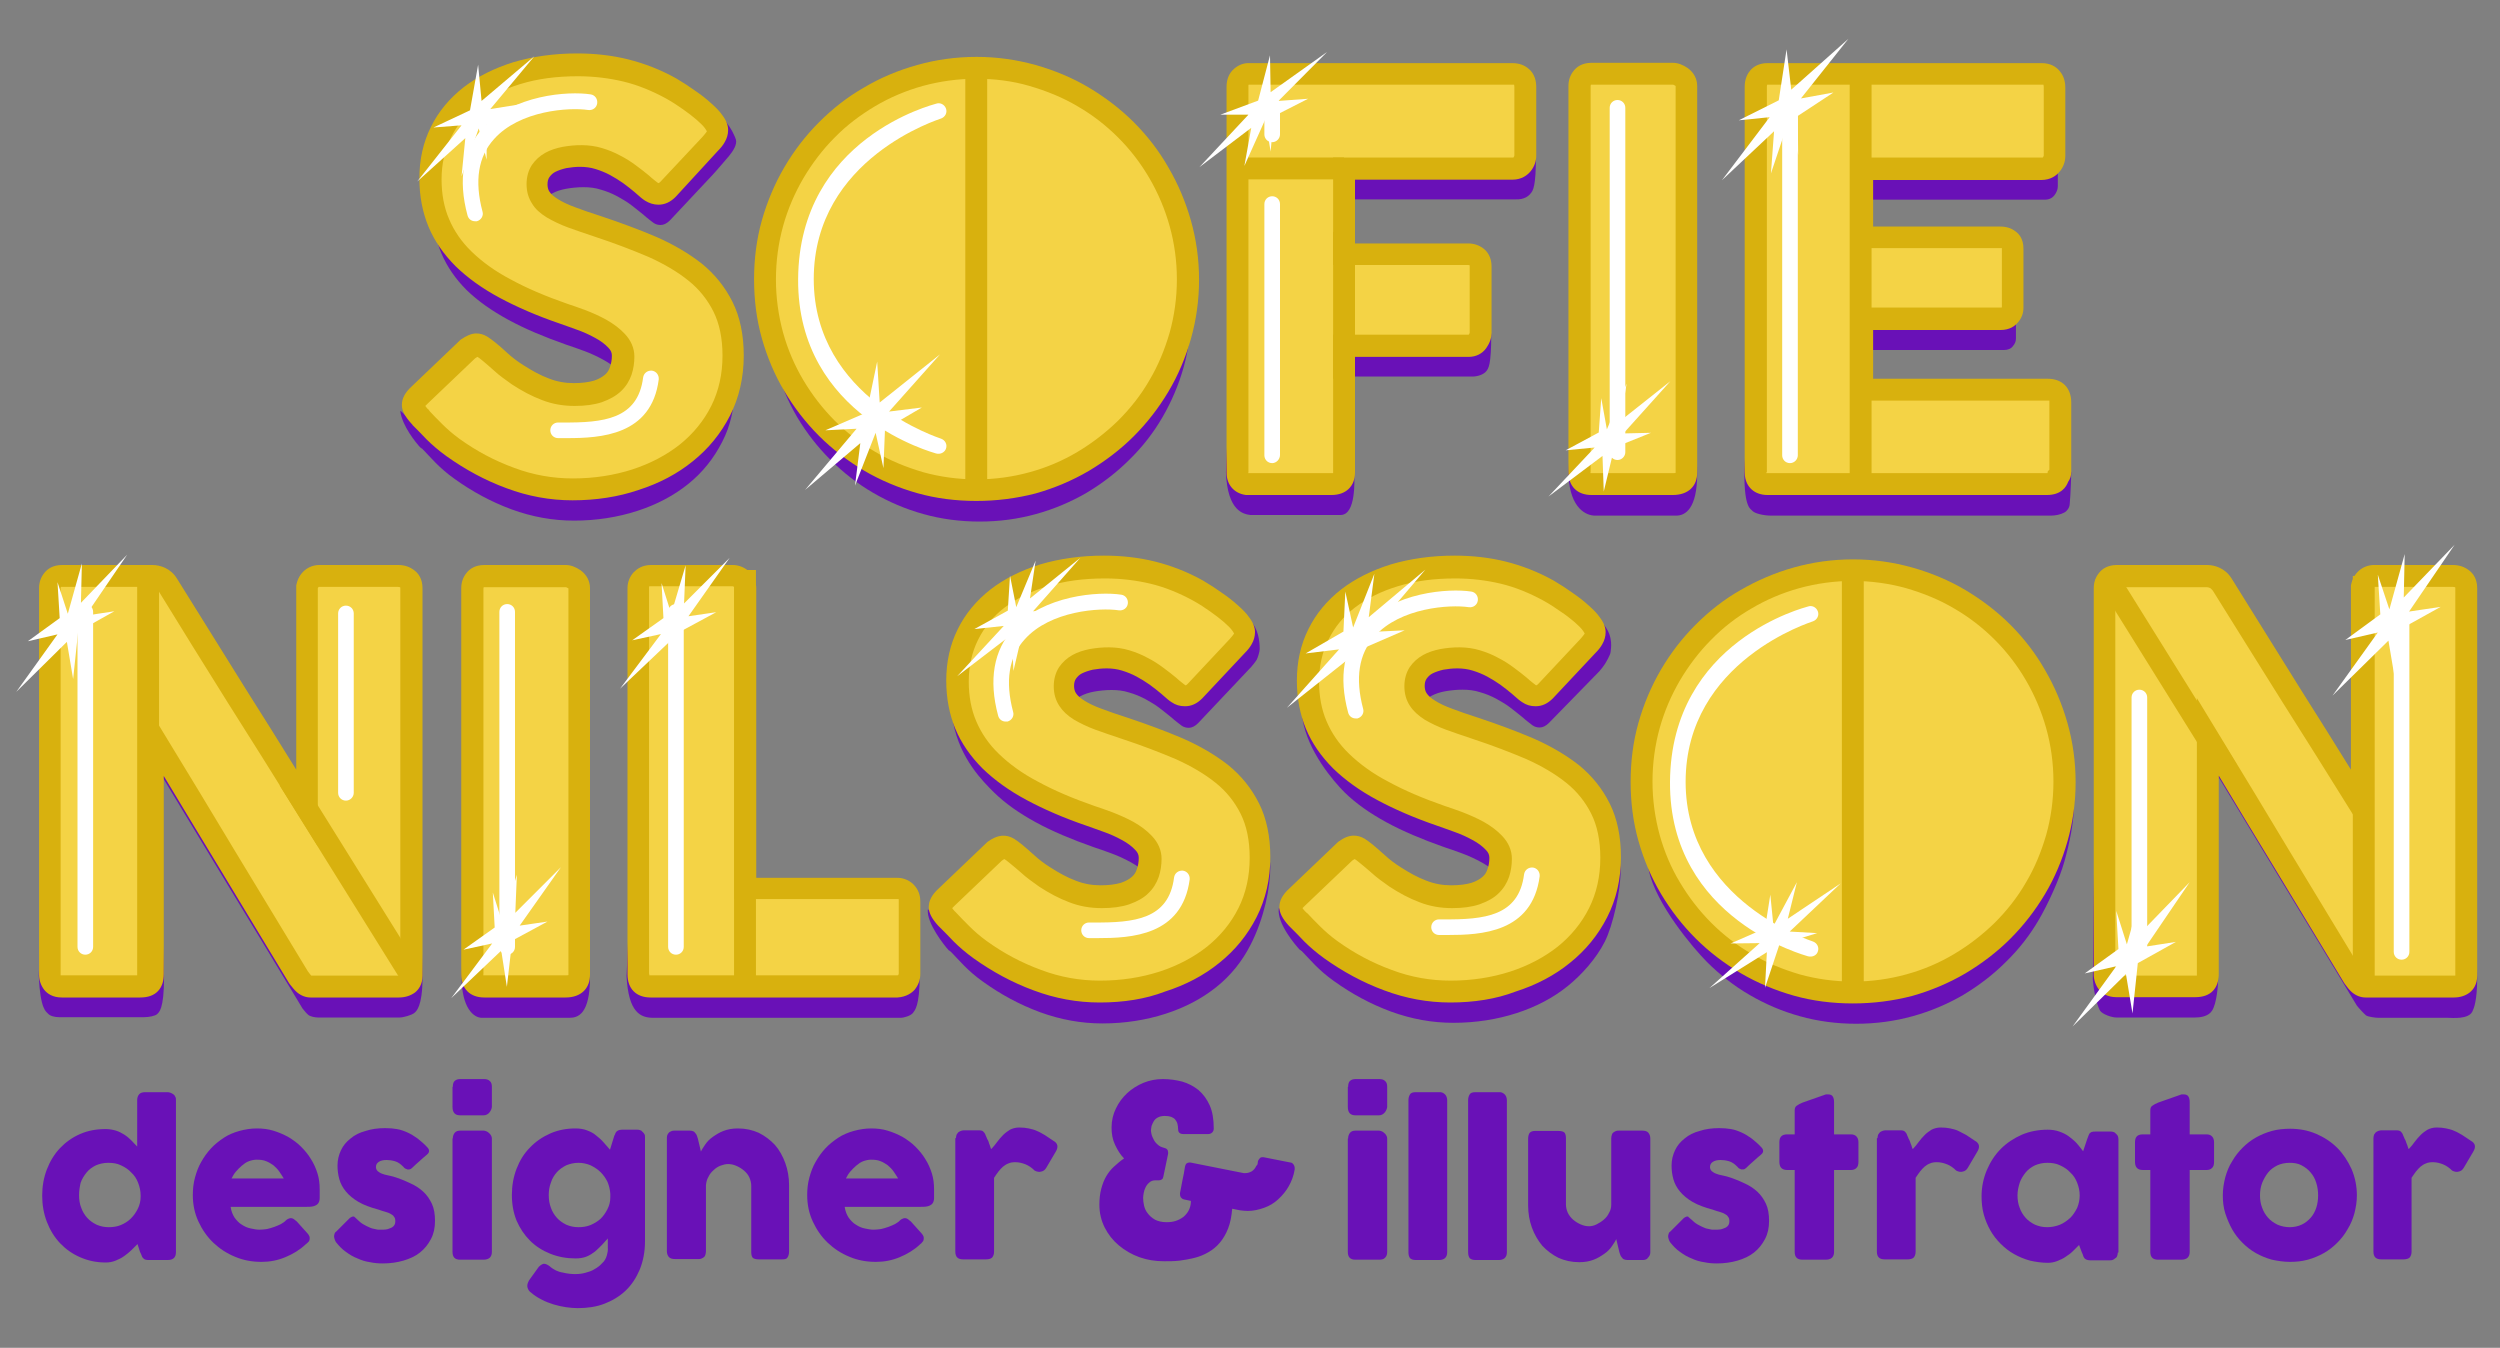 <?xml version="1.0" encoding="utf-8"?>
<!-- Generator: Adobe Illustrator 18.1.1, SVG Export Plug-In . SVG Version: 6.00 Build 0)  -->
<svg version="1.1" id="Layer_1" xmlns="http://www.w3.org/2000/svg" xmlns:xlink="http://www.w3.org/1999/xlink" x="0px" y="0px"
	 viewBox="0 0 800 431.3" enable-background="new 0 0 800 431.3" xml:space="preserve">
<rect x="0" y="0" width="800" height="431.3" fill="#808080" stroke="none"/>
<path fill="#6911B7" d="M157.4,122.4c1,0.8,2.3,1.9,3.8,3.3c1.6,1.4,3.3,2.8,5.3,4.1c3,2,6,3.6,8.9,4.7c2.9,1.1,6,1.7,9.3,1.7
	c3,0,5.5-0.3,7.6-1s3.6-1.6,4.8-2.7c1.2-1.1,2-2.4,2.5-3.9c0.5-1.5,0.8-3,0.8-4.7c0-1.8-0.7-3.5-2.1-4.9c-1.4-1.4-3.1-2.7-5.1-3.8
	c-2-1.1-4.1-2.1-6.3-2.9c-2.2-0.8-4.1-1.5-5.7-2c-7.1-2.5-13.3-5.1-18.6-8c-5.3-2.9-9.7-6-13.3-9.5c-3.5-3.5-6.2-7.4-8-11.6
	c-1.8-4.2-2.7-8.9-2.7-14.1c0-5.5,1.1-10.5,3.3-14.9c2.2-4.5,5.4-8.3,9.5-11.5c4.1-3.2,9-5.6,14.8-7.4c5.8-1.7,12.2-2.6,19.4-2.6
	c5.4,0,10.5,0.6,15.4,1.8c4.9,1.2,9.8,3.1,14.5,5.8c2,1.2,3.9,2.4,5.7,3.7c1.8,1.3,3.4,2.5,4.7,3.7c1.4,1.2,4.9-8.4,5.8-7.4
	c2.5,2.8,3.6,5.7,3.8,6.4c0.4,1.6-0.9,3.6-2.2,5.2c-0.5,0.6-4.6,5.4-5.4,6.2l-13.5,14.4c-1,1-2,1.5-3,1.5c-0.8,0-1.6-0.2-2.3-0.7
	c-0.7-0.5-1.4-1.1-2.3-1.8l-0.8-0.7c-1.2-1-2.5-2-3.9-3.1c-1.4-1.1-3-2-4.6-2.9c-1.7-0.9-3.4-1.6-5.2-2.1c-1.8-0.6-3.7-0.8-5.6-0.8
	c-1.9,0-3.8,0.2-5.5,0.5c-1.7,0.3-3.2,0.8-4.5,1.5c-1.3,0.7-2.3,1.6-3.1,2.8c-0.8,1.2-1.2,2.6-1.2,4.2c0,1.7,0.4,3.1,1.2,4.3
	c0.8,1.2,2.1,2.3,3.7,3.4c1.7,1,3.7,2,6.1,2.9c2.4,0.9,5.3,1.9,8.5,3c6.2,2.1,12,4.2,17.3,6.5c5.3,2.3,9.8,5,13.7,8
	c3.8,3.1,6.8,6.8,9,11.1c2.2,4.3,3.2,9.5,3.2,15.7c0,6.5-1.3,12.4-4,17.6c-2.7,5.3-6.3,9.8-10.9,13.5c-4.6,3.7-10.1,6.6-16.3,8.6
	c-6.2,2-13,3.1-20.2,3.1c-6.8,0-13.4-1.2-20-3.6c-6.5-2.4-12.6-5.7-18.3-9.8c-2.4-1.7-4.3-3.4-6-5.1c-1.6-1.7-2.9-3-3.8-4l-0.3-0.3
	c-0.1-0.1-0.1-0.2-0.2-0.2c-0.1,0-0.1-0.1-0.2-0.1c-0.1-0.1-0.1-0.2-0.2-0.2c-0.1,0-0.1-0.1-0.2-0.1c-1.4-1.5-5.8-6.9-6.4-11.6
	c-0.1-1,5,5.9,6.4,4.7l15.3-14.6c1.2-0.9,2.2-1.3,3-1.3c0.5,0,1.1,0.2,1.7,0.5C155.9,121.2,156.6,121.7,157.4,122.4z"/>
<path fill="#6911B7" d="M245.9,99.4c0-6.2,0.8-12.2,2.4-18c1.6-5.7,3.9-11.1,6.8-16.2c2.9-5,6.5-9.6,10.6-13.7
	c4.1-4.1,8.7-7.6,13.7-10.6c5-2.9,10.4-5.2,16.1-6.8c5.8-1.6,11.8-2.4,18-2.4c6.2,0,12.2,0.8,18,2.4c5.8,1.6,11.2,3.9,16.2,6.8
	c5,2.9,9.6,6.4,13.7,10.6c4.1,4.1,7.7,8.7,10.6,13.7c2.9,5,5.2,10.4,6.8,16.2c1.6,5.7,2.4,11.7,2.4,18c0,6.2-0.8,12.2-2.4,18
	c-1.6,5.7-3.9,11.1-6.8,16.1c-2.9,5-6.4,9.5-10.6,13.6c-4.1,4.1-8.7,7.6-13.7,10.6c-5,2.9-10.4,5.2-16.2,6.8
	c-5.8,1.6-11.8,2.4-18,2.4c-6.3,0-12.3-0.8-18-2.4c-5.8-1.6-11.1-3.9-16.1-6.8c-5-2.9-9.6-6.5-13.7-10.6c-4.1-4.1-7.6-8.6-10.6-13.6
	c-2.9-5-5.2-10.3-6.8-16.1C246.7,111.6,245.9,105.6,245.9,99.4z"/>
<path fill="#6911B7" d="M397.1,37.6c0-1.2,0.3-2.2,1-2.9c0.7-0.7,1.5-1.1,2.4-1.1h84.6c1.4,0,2.4,0.4,3.1,1.1c0.7,0.8,1,1.8,1,3.1
	l2.3,12.2c0,9.6-0.9,11-1.7,11.9c-0.7,0.9-2.1,2-4.8,1.9h-53.8v27.4H471c1.1,0,2.1,0.3,2.8,0.9c0.8,0.6,1.1,1.6,1.1,3l2.3,11.9
	c0,9.9-0.9,10.9-1.6,11.8c-0.7,0.9-2.5,1.7-4.5,1.7h-39.9l2.2,31c0,2.5,0.5,13.1-4.3,13.3h-29c-2.1-0.3-7.3-1.1-7.8-13.6L397.1,37.6
	z"/>
<path fill="#6911B7" d="M506.6,37.5c0-1.1,0.3-2,1-2.7c0.6-0.8,1.6-1.1,2.9-1.1h26c0.9,0,1.8,0.4,2.8,1.1c1,0.7,1.5,1.7,1.5,2.8
	l2.3,114c0,11.2-3.8,13.4-6.7,13.4h-26c-2.6,0-7.9-2-8.5-12.8L506.6,37.5z"/>
<path fill="#6911B7" d="M562.8,37.6c0-1.2,0.3-2.2,1-3c0.7-0.7,1.6-1.1,2.9-1.1h87.7c1.3,0,2.3,0.4,3,1.1c0.7,0.8,1.1,1.8,1.1,3.1
	v21.9c0,1-0.4,2-1.1,2.9c-0.7,0.9-1.7,1.4-3.1,1.4h-57.3v21.9h44.2c1.1,0,2,0.3,2.8,0.8c0.7,0.5,1.1,1.4,1.1,2.7v19.1
	c0,0.8-0.3,1.6-1,2.4c-0.6,0.8-1.6,1.2-2.8,1.2h-44.3v22.6h59.4c2.7,0,4,1.4,4,4.1l2.4,12.6c0,0.5-0.2,7.1-0.5,10.1
	c-0.1,1.1-0.8,2.1-1.7,2.6c-1.3,0.7-2.9,1-4.4,1h-89.4c-2.5,0-5.3-0.7-6-1.5c-0.6-0.7-2.6-0.9-2.6-11.8L562.8,37.6z"/>
<path fill="#6911B7" d="M17,198.2c0-1.1,0.3-2,1-2.7c0.6-0.8,1.6-1.1,2.9-1.1h28.9c0.8,0,1.7,0.2,2.6,0.6c0.9,0.4,1.6,1.1,2.3,2.1
	c7.5,12.1,14.9,24,22.3,35.7c7.4,11.7,14.8,23.6,22.4,35.7v-70.8c0.2-1.1,0.7-1.9,1.4-2.5c0.7-0.6,1.5-0.9,2.5-0.9h25.2
	c1.2,0,2.3,0.3,3.1,1c0.8,0.7,1.2,1.6,1.2,2.9l2.4,114.7c0,9.2-2,10.8-2.7,11.3c-0.7,0.6-3.4,1.4-4.6,1.4h-26.2
	c-0.8,0-2.4-0.3-3-0.8c-0.6-0.5-1.2-1.2-1.9-2.1c-7.8-13-15.6-25.8-23.3-38.5c-7.7-12.7-15.4-25.5-23.3-38.5l2.3,66.8
	c0,10.8-1.7,11.4-2.2,12c-0.6,0.6-2.6,1-4.2,1H18.9c-1.4,0-2.9-0.4-3.5-1.1c-0.6-0.7-2.5-1.2-3-12.1L17,198.2z"/>
<path fill="#6911B7" d="M152.3,198.2c0-1.1,0.3-2,1-2.7c0.6-0.8,1.6-1.1,2.9-1.1h26c0.9,0,1.8,0.4,2.8,1.1c1,0.7,1.5,1.7,1.5,2.8
	l2.3,114.4c0,11.8-3.8,13-6.6,13h-28c-2.6,0-6.5-3.1-6.5-13.2L152.3,198.2z"/>
<path fill="#6911B7" d="M205.4,198.1c0-1.1,0.4-2,1.1-2.7c0.7-0.8,1.7-1.1,2.9-1.1h26.2c1,0,1.9,0.4,2.7,1.1
	c0.8,0.7,1.3,1.7,1.3,2.8v96.2h48.6c1.1,0,2,0.4,2.7,1.1s1.1,1.7,1.1,2.9l2.3,13.7c0,10.1-1.6,11.2-2.2,12.1c-0.7,0.8-2.7,1.5-4,1.5
	h-79c-4.1,0-8-1.6-8.6-13.3L205.4,198.1z"/>
<path fill="#6911B7" d="M326.1,283.2c1,0.8,2.3,1.9,3.8,3.3c1.6,1.4,3.3,2.8,5.4,4.1c3,2,6,3.6,8.9,4.7c2.9,1.1,6,1.7,9.3,1.7
	c3,0,5.5-0.3,7.6-1c2-0.7,3.6-1.6,4.8-2.7c1.2-1.1,2-2.4,2.5-3.9c0.5-1.5,0.8-3,0.8-4.7c0-1.8-0.7-3.5-2.1-4.9
	c-1.4-1.4-3.1-2.7-5.1-3.8c-2-1.1-4.1-2.1-6.3-2.9c-2.2-0.8-4.1-1.5-5.7-2c-7.1-2.5-13.3-5.1-18.6-8c-5.3-2.9-9.7-6-13.3-9.5
	c-3.5-3.5-10.9-10.7-13.1-22.5c-0.8-4.5,2.5,2,2.5-3.2c0-5.5,1.1-10.5,3.3-14.9c2.2-4.5,5.4-8.3,9.5-11.5c4.1-3.2,9-5.6,14.8-7.4
	c5.8-1.7,12.2-2.6,19.4-2.6c5.4,0,10.5,0.6,15.4,1.8c4.9,1.2,9.8,3.1,14.5,5.8c2,1.2,3.9,2.4,5.7,3.7c1.8,1.3,3.4,2.5,4.7,3.7
	c1.4,1.2,5.3-8,6.1-6.9c2.2,2.8,2.2,7.3,2.2,8.1c0,0.8-0.6,2.8-1,3.5c-0.4,0.6-1,1.4-1.7,2.2l-17,18c-1,1-2,1.5-3,1.5
	c-0.8,0-1.6-0.2-2.3-0.7c-0.7-0.5-1.4-1.1-2.3-1.8l-0.8-0.7c-1.2-1-2.5-2-3.9-3.1c-1.4-1.1-3-2-4.6-2.9c-1.7-0.9-3.4-1.6-5.2-2.1
	c-1.8-0.6-3.7-0.8-5.6-0.8c-1.9,0-3.8,0.2-5.5,0.5c-1.7,0.3-3.2,0.8-4.5,1.5c-1.3,0.7-2.3,1.6-3.1,2.8c-0.8,1.2-1.1,2.6-1.1,4.2
	c0,1.7,0.4,3.1,1.2,4.3c0.8,1.2,2.1,2.3,3.7,3.4c1.6,1,3.7,2,6.1,2.9c2.4,0.9,5.3,1.9,8.5,3c6.2,2.1,12,4.2,17.3,6.5
	c5.3,2.3,9.8,5,13.7,8c3.8,3.1,6.8,6.8,9,11.1c2.2,4.3,5.5,2.2,5.5,8.4c0,6.5-1.9,16.3-6.3,24.9c-2.7,5.3-6.3,9.8-10.9,13.5
	c-4.6,3.7-10.1,6.6-16.3,8.6c-6.2,2-13,3.1-20.2,3.1c-6.8,0-13.4-1.2-20-3.6c-6.5-2.4-12.6-5.7-18.3-9.8c-2.4-1.7-4.3-3.4-6-5.1
	c-1.6-1.7-2.9-3-3.8-4l-0.3-0.3c-0.1-0.1-0.1-0.2-0.2-0.2c-0.1,0-0.1-0.1-0.2-0.1c-0.1-0.1-0.1-0.2-0.2-0.2c-0.1,0-0.1-0.1-0.2-0.1
	c-1.4-1.5-7.1-8.7-6.7-13c0.1-1,5.3,7.3,6.7,6.1l15.3-14.6c1.2-0.9,2.2-1.3,3-1.3c0.5,0,1.1,0.2,1.7,0.5
	C324.6,281.9,325.3,282.5,326.1,283.2z"/>
<path fill="#6911B7" d="M438.3,283.2c1,0.8,2.3,1.9,3.8,3.3c1.6,1.4,3.3,2.8,5.4,4.1c3,2,6,3.6,8.9,4.7c2.9,1.1,6,1.7,9.3,1.7
	c3,0,5.5-0.3,7.6-1c2-0.7,3.6-1.6,4.8-2.7c1.2-1.1,2-2.4,2.5-3.9c0.5-1.5,0.8-3,0.8-4.7c0-1.8-0.7-3.5-2.1-4.9
	c-1.4-1.4-3.1-2.7-5.1-3.8c-2-1.1-4.1-2.1-6.3-2.9c-2.2-0.8-4.1-1.5-5.7-2c-7.1-2.5-13.3-5.1-18.6-8c-5.3-2.9-9.7-6-13.3-9.5
	c-3.5-3.5-11.9-13.2-13.5-23.6c-0.7-4.5,2.9,3.1,2.9-2.1c0-5.5,1.1-10.5,3.3-14.9c2.2-4.5,5.4-8.3,9.5-11.5c4.1-3.2,9-5.6,14.8-7.4
	c5.8-1.7,12.2-2.6,19.4-2.6c5.4,0,10.5,0.6,15.4,1.8c4.9,1.2,9.8,3.1,14.5,5.8c2,1.2,3.9,2.4,5.7,3.7c1.8,1.3,3.4,2.5,4.7,3.7
	c1.4,1.2,5.3-7.6,6.2-6.6c3.3,3.9,2.2,8,2.2,8.7c0,0.8-1.5,3.4-1.9,4c-0.4,0.6-1,1.4-1.7,2.2l-16.1,16.5c-1,1-2,1.5-3,1.5
	c-0.8,0-1.6-0.2-2.3-0.7c-0.7-0.5-1.4-1.1-2.3-1.8l-0.8-0.7c-1.2-1-2.5-2-3.9-3.1c-1.4-1.1-3-2-4.6-2.9c-1.7-0.9-3.4-1.6-5.2-2.1
	c-1.8-0.6-3.7-0.8-5.6-0.8c-1.9,0-3.8,0.2-5.5,0.5c-1.7,0.3-3.2,0.8-4.5,1.5c-1.3,0.7-2.3,1.6-3.1,2.8c-0.8,1.2-1.1,2.6-1.1,4.2
	c0,1.7,0.4,3.1,1.2,4.3c0.8,1.2,2.1,2.3,3.7,3.4c1.6,1,3.7,2,6.1,2.9c2.4,0.9,5.3,1.9,8.5,3c6.2,2.1,12,4.2,17.3,6.5
	c5.3,2.3,9.8,5,13.7,8c3.8,3.1,6.8,6.8,9,11.1c2.2,4.3,5.3,3.5,5.3,9.6c0,6.5-2.4,17.6-5.1,22.9c-2.7,5.3-7.3,10.5-11.9,14.2
	c-4.6,3.7-10.1,6.6-16.3,8.6c-6.2,2-13,3.1-20.2,3.1c-6.8,0-13.4-1.2-20-3.6c-6.5-2.4-12.6-5.7-18.3-9.8c-2.4-1.7-4.3-3.4-6-5.1
	c-1.6-1.7-2.9-3-3.8-4l-0.3-0.3c-0.1-0.1-0.1-0.2-0.2-0.2c-0.1,0-0.1-0.1-0.2-0.1c-0.1-0.1-0.1-0.2-0.2-0.2c-0.1,0-0.1-0.1-0.2-0.1
	c-1.4-1.5-7.3-8.4-6.7-13.2c0.1-1,5.4,7.6,6.7,6.3l15.3-14.6c1.2-0.9,2.2-1.3,3-1.3c0.5,0,1.1,0.2,1.7,0.5
	C436.8,281.9,437.5,282.5,438.3,283.2z"/>
<path fill="#6911B7" d="M526.4,260.1c0-6.2,0.8-12.2,2.4-18c1.6-5.7,3.9-11.1,6.8-16.2c2.9-5,6.5-9.6,10.6-13.7
	c4.1-4.1,8.7-7.6,13.7-10.6c5-2.9,10.4-5.2,16.1-6.8c5.8-1.6,11.8-2.4,18-2.4c6.2,0,12.2,0.8,18,2.4c5.8,1.6,11.2,3.9,16.2,6.8
	c5,2.9,9.6,6.4,13.7,10.6c4.1,4.1,7.7,8.7,10.6,13.7c2.9,5,5.2,10.4,6.8,16.2c1.6,5.7,4.4,8.5,4.4,14.8c0,6.2-1.5,13.1-3.1,18.8
	c-1.6,5.7-5.2,13.5-8.1,18.5c-2.9,5-6.4,9.5-10.6,13.6c-4.1,4.1-8.7,7.6-13.7,10.6c-5,2.9-10.4,5.2-16.2,6.8
	c-5.8,1.6-11.8,2.4-18,2.4c-6.3,0-12.3-0.8-18-2.4c-5.8-1.6-11.1-3.9-16.1-6.8c-5-2.9-9.6-6.5-13.7-10.6
	c-4.1-4.1-16.4-18.5-18.6-29.4c-1.1-5.7,1.9-1,0.3-6.8C526.4,265.9,526.4,266.4,526.4,260.1z"/>
<path fill="#6911B7" d="M671.1,189.8c3.6,7.4,3.9,6.4,4.5,5.7c0.6-0.8,1.6-1.1,2.9-1.1h28.9c0.8,0,1.7,0.2,2.6,0.6
	c0.9,0.4,1.7,1.1,2.3,2.1c7.5,12.1,14.9,24,22.3,35.7c7.4,11.7,14.8,23.6,22.4,35.7v-70.8c0.2-1.1,0.7-1.9,1.4-2.5
	c0.7-0.6,1.5-0.9,2.5-0.9H786c1.2,0,2.3,0.3,3.1,1c0.8,0.7,1.2,1.6,1.2,2.9l2.4,114.9c0,7.1-1.1,9.7-1.5,10.5
	c-1.2,2.7-6.6,2.1-7.9,2.1h-22.2c-0.8,0-3.4-0.3-4-0.8c-0.6-0.5-2.2-2.2-2.9-3.1c-7.8-13-15.6-25.8-23.3-38.5
	c-7.7-12.7-15.4-25.5-23.3-38.5l2.2,68.8c0,1.3-0.4,7.6-2,9.9c-1.2,1.8-3.8,2.1-5.3,2.1h-25.3c-1.4,0-4.4-1-5.2-2.2
	c-0.5-0.8-1.9-4.6-2.3-10L671.1,189.8z"/>
<g>
	<path fill="#F4D345" d="M156.2,112.5c1,0.8,2.3,1.9,3.8,3.3c1.6,1.4,3.3,2.8,5.3,4.1c3,2,6,3.6,8.9,4.7c2.9,1.1,6,1.7,9.3,1.7
		c3,0,5.5-0.3,7.6-1c2-0.7,3.6-1.6,4.8-2.7c1.2-1.1,2-2.4,2.5-3.9c0.5-1.5,0.8-3,0.8-4.7c0-1.8-0.7-3.5-2.1-4.9
		c-1.4-1.4-3.1-2.7-5.1-3.8c-2-1.1-4.1-2.1-6.3-2.9c-2.2-0.8-4.1-1.5-5.7-2c-7.1-2.5-13.3-5.1-18.6-8c-5.3-2.9-9.7-6-13.3-9.5
		c-3.5-3.5-6.2-7.4-8-11.6c-1.8-4.2-2.7-8.9-2.7-14.1c0-5.5,1.1-10.5,3.3-14.9c2.2-4.5,5.4-8.3,9.5-11.5c4.1-3.2,9-5.6,14.8-7.4
		c5.8-1.7,12.2-2.6,19.4-2.6c5.4,0,10.5,0.6,15.4,1.8c4.9,1.2,9.8,3.1,14.5,5.8c2,1.2,3.9,2.4,5.7,3.7c1.8,1.3,3.4,2.5,4.7,3.7
		c1.4,1.2,2.4,2.3,3.2,3.4c0.8,1.1,1.2,2,1.2,2.7c0,0.8-0.2,1.5-0.6,2.1c-0.4,0.6-1,1.4-1.7,2.2l-13.5,14.4c-1,1-2,1.5-3,1.5
		c-0.8,0-1.6-0.2-2.3-0.7c-0.7-0.5-1.4-1.1-2.3-1.8l-0.8-0.7c-1.2-1-2.5-2-3.9-3.1c-1.4-1.1-3-2-4.6-2.9c-1.7-0.9-3.4-1.6-5.2-2.1
		c-1.8-0.6-3.7-0.8-5.6-0.8c-1.9,0-3.8,0.2-5.5,0.5c-1.7,0.3-3.2,0.8-4.5,1.5c-1.3,0.7-2.3,1.6-3.1,2.8c-0.8,1.2-1.1,2.6-1.1,4.2
		c0,1.7,0.4,3.1,1.2,4.3c0.8,1.2,2.1,2.3,3.7,3.4c1.7,1,3.7,2,6.1,2.9c2.4,0.9,5.3,1.9,8.5,3c6.2,2.1,12,4.2,17.3,6.5
		c5.3,2.3,9.8,5,13.7,8c3.8,3.1,6.8,6.8,9,11.1c2.2,4.3,3.2,9.5,3.2,15.7c0,6.5-1.3,12.4-4,17.6c-2.7,5.3-6.3,9.8-10.9,13.5
		c-4.6,3.7-10.1,6.6-16.3,8.6c-6.2,2-13,3.1-20.2,3.1c-6.8,0-13.4-1.2-20-3.6c-6.5-2.4-12.6-5.7-18.3-9.8c-2.4-1.7-4.3-3.4-6-5.1
		c-1.6-1.7-2.9-3-3.8-4l-0.3-0.3c-0.1-0.1-0.1-0.2-0.2-0.2c-0.1,0-0.1-0.1-0.2-0.1c-0.1-0.1-0.1-0.2-0.2-0.2c-0.1,0-0.1-0.1-0.2-0.1
		c-1.4-1.5-2-2.7-2-3.5c0-1,0.7-2.1,2-3.4l15.3-14.6c1.2-0.9,2.2-1.3,3-1.3c0.5,0,1.1,0.2,1.7,0.5
		C154.7,111.2,155.4,111.8,156.2,112.5z"/>
	<path fill="#D8B10E" d="M183.2,160.1c-7.2,0-14.3-1.3-21.2-3.9c-6.8-2.5-13.2-6-19.1-10.2c-2.5-1.8-4.7-3.7-6.4-5.4
		c-1.6-1.7-2.9-3-3.9-4l-0.5-0.5c0,0-0.1-0.1-0.1-0.1l-0.1-0.2c-0.1-0.1-0.1-0.1-0.2-0.2l-0.1-0.1c-2-2.2-3-4.1-3-5.9
		c0-2.1,1-4,3.2-6l15.6-14.9c1.9-1.3,3.5-2,5-2c1.2,0,2.3,0.3,3.5,1c0.8,0.5,1.6,1.1,2.6,1.9c1,0.8,2.3,1.9,3.9,3.4
		c1.4,1.3,3.1,2.6,5,3.8c2.8,1.8,5.5,3.3,8.2,4.3c2.5,1,5.2,1.5,8,1.5c2.6,0,4.8-0.3,6.5-0.8c1.5-0.5,2.7-1.2,3.5-1.9
		c0.8-0.7,1.3-1.5,1.6-2.5c0.4-1.1,0.6-2.3,0.6-3.6c0-0.9-0.3-1.7-1.1-2.5c-1.1-1.2-2.6-2.3-4.3-3.2c-1.8-1-3.8-1.9-5.8-2.6
		c-2.1-0.8-4-1.4-5.6-2c-7.3-2.5-13.7-5.3-19.1-8.2c-5.6-3-10.3-6.4-14.1-10.1c-3.8-3.8-6.8-8.1-8.7-12.7c-1.9-4.6-2.9-9.8-2.9-15.4
		c0-6,1.2-11.5,3.7-16.5c2.4-4.9,6-9.2,10.5-12.7c4.4-3.4,9.8-6.1,15.9-8c6.1-1.8,12.9-2.8,20.4-2.8c5.6,0,11.1,0.6,16.3,1.9
		c5.2,1.3,10.4,3.3,15.4,6.1c2.2,1.3,4.2,2.6,6,3.9c1.9,1.3,3.6,2.6,5,3.9c1.6,1.4,2.8,2.6,3.7,3.9c1.3,1.7,1.9,3.3,1.9,4.8
		c0,1.4-0.4,2.7-1.1,3.9c-0.5,0.9-1.2,1.8-2.2,2.8L216.2,63c-1.7,1.7-3.5,2.5-5.5,2.5c-1.6,0-3-0.5-4.3-1.3c-0.8-0.5-1.6-1.2-2.5-2
		l-0.8-0.7c-1.1-0.9-2.3-1.9-3.7-2.9c-1.3-0.9-2.7-1.8-4.2-2.6c-1.5-0.8-3-1.4-4.6-1.9c-3.2-1-6.6-0.8-9.4-0.3
		c-1.3,0.3-2.5,0.7-3.5,1.2c-0.8,0.4-1.4,1-1.9,1.7c-0.4,0.6-0.6,1.3-0.6,2.3c0,0.9,0.2,1.7,0.6,2.3c0.5,0.8,1.4,1.6,2.7,2.4
		c1.4,0.9,3.3,1.8,5.5,2.6c2.4,0.9,5.2,1.9,8.4,2.9c6.3,2.1,12.2,4.3,17.6,6.6c5.5,2.4,10.4,5.3,14.5,8.5c4.2,3.4,7.5,7.5,9.9,12.3
		c2.4,4.8,3.6,10.6,3.6,17.2c0,7-1.5,13.5-4.4,19.2c-2.9,5.7-6.9,10.6-11.9,14.6c-4.9,4-10.8,7.1-17.4,9.2
		C197.9,159,190.7,160.1,183.2,160.1z M137.6,131.7L137.6,131.7c1,1.1,2.3,2.4,3.9,4c1.5,1.5,3.3,3.1,5.5,4.7
		c5.4,3.9,11.2,7,17.5,9.3c6.1,2.3,12.4,3.4,18.8,3.4c6.8,0,13.2-1,19.1-2.9c5.8-1.9,10.9-4.6,15.2-8c4.2-3.4,7.6-7.5,10-12.3
		c2.4-4.8,3.6-10.2,3.6-16.1c0-5.6-1-10.3-2.9-14.1c-1.9-3.8-4.6-7.2-8-9.9c-3.6-2.9-7.9-5.4-12.8-7.6c-5.2-2.2-10.9-4.4-17-6.4
		c-3.3-1.1-6.2-2.1-8.7-3c-2.7-1-4.9-2.1-6.8-3.2c-2.1-1.3-3.7-2.7-4.7-4.4c-1.2-1.8-1.8-3.9-1.8-6.3c0-2.3,0.6-4.4,1.7-6.1
		c1.1-1.6,2.5-2.9,4.3-3.9c1.6-0.9,3.5-1.5,5.5-1.9c3.9-0.7,8.5-0.9,12.7,0.4c2,0.6,4,1.4,5.8,2.4c1.8,0.9,3.5,2,5.1,3.2
		c1.5,1.1,2.9,2.2,4.1,3.2l0.9,0.8c0.7,0.6,1.4,1.1,1.9,1.5c0.1,0,0.1,0.1,0.2,0.1c0.1,0,0.3-0.1,0.6-0.4l13.5-14.4
		c0.7-0.8,1.1-1.3,1.3-1.6c0-0.1,0.1-0.1,0.1-0.2c-0.1-0.1-0.2-0.4-0.5-0.8c-0.6-0.9-1.6-1.8-2.7-2.8c-1.3-1.1-2.8-2.3-4.4-3.4
		c-1.7-1.2-3.5-2.4-5.5-3.5c-4.4-2.4-9-4.3-13.6-5.4c-4.6-1.1-9.5-1.7-14.6-1.7c-6.8,0-12.9,0.8-18.4,2.5c-5.3,1.6-9.9,3.9-13.7,6.8
		c-3.7,2.8-6.5,6.3-8.5,10.3c-2,4-3,8.5-3,13.4c0,4.7,0.8,9,2.4,12.7c1.6,3.8,4,7.3,7.2,10.4c3.3,3.2,7.5,6.3,12.5,8.9
		c5.1,2.8,11.2,5.4,18.1,7.8c1.6,0.5,3.5,1.2,5.7,2c2.4,0.9,4.6,1.9,6.8,3.1c2.3,1.3,4.3,2.8,5.9,4.5c2,2.1,3.1,4.6,3.1,7.3
		c0,2-0.3,4-0.9,5.8c-0.7,2-1.8,3.8-3.4,5.3c-1.6,1.5-3.6,2.6-6.1,3.5c-2.4,0.8-5.3,1.2-8.7,1.2c-3.7,0-7.2-0.6-10.5-1.9
		c-3.2-1.2-6.4-2.9-9.6-5c-2.1-1.5-4.1-2.9-5.7-4.4c-1.5-1.4-2.8-2.4-3.7-3.2c-0.8-0.7-1.3-1-1.6-1.2c-0.2,0.1-0.4,0.2-0.8,0.5
		l-15.1,14.4c-0.4,0.4-0.6,0.6-0.8,0.8c0.1,0.2,0.4,0.5,0.7,0.9c0.2,0.1,0.4,0.3,0.5,0.5C137.2,131.2,137.4,131.4,137.6,131.7z"/>
</g>
<g>
	<path fill="#F4D345" d="M244.8,89.4c0-6.2,0.8-12.2,2.4-18c1.6-5.7,3.9-11.1,6.8-16.2c2.9-5,6.5-9.6,10.6-13.7
		c4.1-4.1,8.7-7.6,13.7-10.6c5-2.9,10.4-5.2,16.1-6.8c5.8-1.6,11.8-2.4,18-2.4c6.2,0,12.2,0.8,18,2.4c5.8,1.6,11.2,3.9,16.2,6.8
		c5,2.9,9.6,6.4,13.7,10.6c4.1,4.1,7.7,8.7,10.6,13.7c2.9,5,5.2,10.4,6.8,16.2c1.6,5.7,2.4,11.7,2.4,18c0,6.2-0.8,12.2-2.4,18
		c-1.6,5.7-3.9,11.1-6.8,16.1c-2.9,5-6.4,9.5-10.6,13.6c-4.1,4.1-8.7,7.6-13.7,10.6c-5,2.9-10.4,5.2-16.2,6.8
		c-5.8,1.6-11.8,2.4-18,2.4c-6.3,0-12.3-0.8-18-2.4c-5.8-1.6-11.1-3.9-16.1-6.8c-5-2.9-9.6-6.5-13.7-10.6
		c-4.1-4.1-7.6-8.6-10.6-13.6c-2.9-5-5.2-10.3-6.8-16.1C245.6,101.6,244.8,95.6,244.8,89.4z"/>
	<path fill="#D8B10E" d="M312.4,160.3c-6.5,0-12.9-0.8-18.9-2.5c-6-1.7-11.7-4.1-17-7.2c-5.2-3.1-10.1-6.8-14.4-11.1
		c-4.3-4.3-8-9.1-11.1-14.3c-3.1-5.2-5.5-10.9-7.2-16.9c-1.7-6-2.5-12.4-2.5-18.9c0-6.5,0.8-12.9,2.5-18.9c1.7-6,4.1-11.7,7.2-17
		c3.1-5.3,6.8-10.1,11.1-14.4c4.3-4.3,9.1-8.1,14.4-11.1c5.2-3.1,10.9-5.5,17-7.2c6-1.7,12.4-2.6,19-2.6c6.5,0,12.8,0.9,18.9,2.6
		c6,1.7,11.8,4.1,17,7.2c5.2,3.1,10.1,6.8,14.4,11.1c4.3,4.3,8.1,9.2,11.1,14.5c3.1,5.3,5.5,11,7.2,17c1.7,6,2.6,12.4,2.6,18.9
		c0,6.5-0.9,12.9-2.6,18.9c-1.7,6-4.1,11.7-7.2,16.9c-3.1,5.2-6.8,10-11.1,14.3c-4.3,4.3-9.2,8-14.4,11.1c-5.3,3.1-11,5.5-17,7.2
		C325.2,159.5,318.9,160.3,312.4,160.3z M312.4,25.2c-5.9,0-11.6,0.8-17.1,2.3c-5.4,1.5-10.6,3.7-15.3,6.5c-4.7,2.8-9.1,6.1-12.9,10
		c-3.9,3.9-7.2,8.3-10,13c-2.8,4.8-5,9.9-6.5,15.3c-1.5,5.4-2.3,11.2-2.3,17.1c0,5.9,0.8,11.6,2.3,17.1c1.5,5.4,3.7,10.5,6.5,15.2
		c2.8,4.7,6.2,9.1,10,12.9c3.9,3.9,8.2,7.2,13,10c4.7,2.8,9.9,4.9,15.3,6.5c5.4,1.5,11.2,2.3,17.1,2.3c5.8,0,11.6-0.8,17-2.3
		c5.5-1.5,10.6-3.7,15.3-6.5c4.7-2.8,9.1-6.2,13-10c3.9-3.9,7.3-8.2,10-12.9c2.8-4.7,4.9-9.8,6.5-15.3c1.5-5.4,2.3-11.1,2.3-17
		c0-5.9-0.8-11.6-2.3-17c-1.5-5.4-3.7-10.6-6.5-15.4c-2.8-4.8-6.1-9.1-10-13c-3.9-3.9-8.3-7.3-13-10c-4.7-2.8-9.9-4.9-15.4-6.5
		C324,25.9,318.2,25.2,312.4,25.2z"/>
</g>
<g>
	<path fill="#F4D345" d="M395.9,27.7c0-1.2,0.3-2.2,1-2.9c0.7-0.7,1.5-1.1,2.4-1.1H484c1.4,0,2.4,0.4,3.1,1.1c0.7,0.8,1,1.8,1,3.1
		v21.9c0,1-0.4,2-1.1,2.9c-0.7,0.9-1.7,1.4-3.1,1.4h-53.8v27.4h39.7c1.1,0,2.1,0.3,2.8,0.9c0.8,0.6,1.1,1.6,1.1,3v21.1
		c0,1-0.3,2-1,2.9c-0.7,0.9-1.6,1.4-2.8,1.4h-39.9v40.5c0,2.5-1.4,3.8-4.1,3.8h-27c-2.1-0.3-3.2-1.5-3.2-3.7V27.7z"/>
	<path fill="#D8B10E" d="M426.1,158.4l-27.4,0c-3.8-0.5-6.2-3.3-6.2-7.2V27.7c0-2.7,1.1-4.4,2-5.3c1.3-1.3,2.9-2.1,4.7-2.2l0.2,0
		H484c3,0,4.7,1.3,5.7,2.3c1.3,1.4,1.9,3.2,1.9,5.4v21.9c0,1.8-0.6,3.5-1.8,5c-1,1.2-2.8,2.7-5.9,2.7h-50.3v20.4h36.2
		c1.9,0,3.6,0.6,5,1.7c1.1,0.9,2.5,2.6,2.5,5.7v21.1c0,1.8-0.6,3.4-1.7,5c-1.3,1.8-3.3,2.8-5.6,2.8h-36.4v37
		C433.6,155.6,430.7,158.4,426.1,158.4z M399.4,151.4h26.6c0.3,0,0.4,0,0.6,0c0-0.1,0-0.2,0-0.3v-44H470c0,0,0,0,0,0
		c0.3-0.4,0.3-0.7,0.3-0.7V85.2c0-0.1,0-0.3,0-0.3c-0.1,0-0.2-0.1-0.5-0.1h-43.2V50.4h57.3c0.3,0,0.4,0,0.4,0
		c0.3-0.4,0.3-0.6,0.3-0.7V27.8c0-0.4-0.1-0.6-0.1-0.7c-0.1,0-0.2,0-0.5,0h-84.4c0,0,0,0-0.1,0.1c0,0,0,0.2,0,0.5v123.5
		C399.4,151.3,399.4,151.3,399.4,151.4z"/>
</g>
<g>
	<path fill="#F4D345" d="M505.4,27.5c0-1.1,0.3-2,1-2.7c0.6-0.8,1.6-1.1,2.9-1.1h26c0.9,0,1.8,0.4,2.8,1.1c1,0.7,1.5,1.7,1.5,2.8
		V151c0,2.6-1.4,3.9-4.3,3.9h-26c-2.6,0-3.9-1.3-3.9-3.9V27.5z"/>
	<path fill="#D8B10E" d="M535.3,158.4h-26c-4.6,0-7.4-2.8-7.4-7.4V27.5c0-1.9,0.6-3.6,1.8-5c0.9-1.1,2.6-2.4,5.6-2.4h26
		c1.6,0,3.2,0.6,4.8,1.7c1.9,1.4,3,3.4,3,5.7V151C543.2,155.6,540.2,158.4,535.3,158.4z M509,151.4c0.1,0,0.2,0,0.4,0h26
		c0.4,0,0.7,0,0.8-0.1c0-0.1,0-0.2,0-0.3V27.5c0,0,0,0,0,0c-0.5-0.3-0.7-0.4-0.8-0.4l-26,0c-0.2,0-0.3,0-0.3,0
		c0,0.1-0.1,0.2-0.1,0.4V151C508.9,151.2,508.9,151.3,509,151.4z"/>
</g>
<g>
	<path fill="#F4D345" d="M561.7,27.7c0-1.2,0.3-2.2,1-3c0.7-0.7,1.6-1.1,2.9-1.1h87.7c1.3,0,2.3,0.4,3,1.1c0.7,0.8,1.1,1.8,1.1,3.1
		v21.9c0,1-0.4,2-1.1,2.9c-0.7,0.9-1.7,1.4-3.1,1.4h-57.3v21.9h44.2c1.1,0,2,0.3,2.8,0.8c0.7,0.5,1.1,1.4,1.1,2.7v19.1
		c0,0.8-0.3,1.6-1,2.4c-0.6,0.8-1.6,1.2-2.8,1.2h-44.3v22.6h59.4c2.7,0,4,1.4,4,4.1v22.2c0,0.6-0.2,1.1-0.7,1.6
		c-0.2,1.6-1.4,2.5-3.6,2.5h-89.4c-1.2,0-2.1-0.3-2.8-0.9c-0.7-0.6-1.1-1.6-1.1-2.9V27.7z"/>
	<path fill="#D8B10E" d="M655,158.4h-89.4c-2,0-3.8-0.6-5.1-1.8c-1-0.9-2.2-2.6-2.2-5.5V27.7c0-2.7,1.1-4.4,1.9-5.3
		c0.9-1,2.6-2.2,5.4-2.2h87.7c2.9,0,4.6,1.2,5.6,2.3c0.9,1,2,2.7,2,5.5v21.9c0,1.8-0.6,3.5-1.8,5c-1,1.2-2.8,2.7-5.9,2.7h-53.8v14.9
		h40.7c1.9,0,3.5,0.5,4.8,1.5c1.2,0.8,2.6,2.5,2.6,5.5v19.1c0,1.6-0.6,3.3-1.8,4.6c-0.9,1.1-2.6,2.4-5.5,2.4h-40.8v15.6h55.9
		c4.6,0,7.5,2.9,7.5,7.6v22.2c0,1.2-0.3,2.2-1,3.2C661.2,155.8,659.6,158.4,655,158.4z M565.2,151.4c0.1,0,0.2,0,0.4,0H655
		c0.1,0,0.2,0,0.2,0l0.1-0.6l0.5-0.5v-21.6c0-0.2,0-0.4,0-0.5c-0.1,0-0.2,0-0.4,0h-62.9V98.4h47.8c0.1,0,0.2,0,0.2,0
		c0,0,0.1-0.1,0.1-0.1V79.4c-0.1,0-0.2,0-0.4,0h-47.7V50.4h60.8c0.3,0,0.4,0,0.4,0c0.3-0.4,0.3-0.6,0.3-0.7V27.8
		c0-0.4-0.1-0.6-0.1-0.7c0,0-0.1,0-0.4,0h-87.7c-0.2,0-0.3,0-0.3,0c0,0.1-0.1,0.2-0.1,0.5v123.4
		C565.2,151.2,565.2,151.3,565.2,151.4z"/>
</g>
<g>
	<path fill="#F4D345" d="M15.9,188.2c0-1.1,0.3-2,1-2.7c0.6-0.8,1.6-1.1,2.9-1.1h28.9c0.8,0,1.7,0.2,2.6,0.6
		c0.9,0.4,1.6,1.1,2.3,2.1c7.5,12.1,14.9,24,22.3,35.7c7.4,11.7,14.8,23.6,22.4,35.7v-70.8c0.2-1.1,0.7-1.9,1.4-2.5
		c0.7-0.6,1.5-0.9,2.5-0.9h25.2c1.2,0,2.3,0.3,3.1,1c0.8,0.7,1.2,1.6,1.2,2.9v124c0,1.2-0.4,2-1.1,2.6c-0.7,0.6-1.7,0.8-2.9,0.8
		H99.4c-0.8,0-1.4-0.3-2-0.8c-0.6-0.5-1.2-1.2-1.9-2.1c-7.8-13-15.6-25.8-23.3-38.5c-7.7-12.7-15.4-25.5-23.3-38.5v76
		c0,1.3-0.3,2.3-0.9,2.9c-0.6,0.6-1.7,1-3.2,1H19.8c-1.4,0-2.3-0.4-3-1.1c-0.6-0.7-0.9-1.6-0.9-2.7V188.2z"/>
	<path fill="#D8B10E" d="M127.6,319.2H99.4c-1.6,0-3.1-0.6-4.4-1.7c-0.8-0.7-1.5-1.6-2.3-2.6l-0.2-0.3l-23.3-38.5
		c-5.6-9.2-11.2-18.5-16.8-27.8v63.5c0,2.2-0.6,4-1.8,5.3c-1.3,1.4-3.2,2.1-5.8,2.1H19.8c-3,0-4.7-1.3-5.6-2.4
		c-1.1-1.4-1.7-3.1-1.7-4.9V188.2c0-1.9,0.6-3.6,1.8-5c0.9-1.1,2.6-2.4,5.6-2.4h28.9c1.3,0,2.7,0.3,4,0.9c1.5,0.7,2.8,1.8,3.8,3.4
		c7.5,12.1,15,24.1,22.3,35.8c5.3,8.4,10.6,16.8,15.9,25.4v-59l0.1-0.4c0.4-1.8,1.3-3.3,2.6-4.4c1.3-1.1,3-1.7,4.7-1.7h25.2
		c2.1,0,3.8,0.6,5.3,1.8c1.2,0.9,2.5,2.7,2.5,5.6v124c0,2.9-1.3,4.5-2.4,5.4C131.4,318.6,129.7,319.2,127.6,319.2z M99.6,312.2h28
		c0.2,0,0.4,0,0.5,0V188.2c0-0.1,0-0.2,0-0.2c-0.1-0.1-0.3-0.2-0.8-0.2h-25.2c-0.1,0-0.2,0-0.2,0.1c-0.1,0.1-0.1,0.2-0.2,0.3v82.6
		l-6.5-10.4c-7.5-12.1-15-24-22.4-35.7C65.5,213,58,201,50.6,188.9c-0.2-0.2-0.5-0.6-0.8-0.8c-0.4-0.2-0.8-0.3-1.1-0.3H19.8
		c-0.2,0-0.3,0-0.3,0c0,0.1-0.1,0.2-0.1,0.4v123.6c0,0.1,0,0.2,0,0.3c0.1,0,0.2,0,0.4,0h25.1c0.2,0,0.4,0,0.6,0c0-0.1,0-0.2,0-0.4
		v-88.4l6.5,10.7c7.8,12.8,15.7,25.8,23.3,38.5l23.2,38.3C98.9,311.4,99.3,311.8,99.6,312.2z"/>
</g>
<g>
	<path fill="#F4D345" d="M151.1,188.2c0-1.1,0.3-2,1-2.7c0.6-0.8,1.6-1.1,2.9-1.1h26c0.9,0,1.8,0.4,2.8,1.1c1,0.7,1.5,1.7,1.5,2.8
		v123.5c0,2.6-1.4,3.9-4.3,3.9h-26c-2.6,0-3.9-1.3-3.9-3.9V188.2z"/>
	<path fill="#D8B10E" d="M181,319.2h-26c-4.6,0-7.4-2.8-7.4-7.4V188.2c0-1.9,0.6-3.6,1.8-5c0.9-1.1,2.6-2.4,5.6-2.4h26
		c1.6,0,3.2,0.6,4.8,1.7c1.9,1.4,3,3.4,3,5.7v123.5C188.9,316.3,185.9,319.2,181,319.2z M154.7,312.1c0.1,0,0.2,0,0.4,0h26
		c0.4,0,0.7,0,0.8-0.1c0-0.1,0-0.2,0-0.3V188.3c0,0,0,0,0,0c-0.5-0.3-0.7-0.4-0.8-0.4l-26,0c-0.2,0-0.3,0-0.3,0
		c0,0.1-0.1,0.2-0.1,0.4v123.5C154.6,311.9,154.6,312,154.7,312.1z"/>
</g>
<g>
	<path fill="#F4D345" d="M204.3,188.2c0-1.1,0.4-2,1.1-2.7c0.7-0.8,1.7-1.1,2.9-1.1h26.2c1,0,1.9,0.4,2.7,1.1
		c0.8,0.7,1.3,1.7,1.3,2.8v96.2h48.6c1.1,0,2,0.4,2.7,1.1s1.1,1.7,1.1,2.9v23.3c0,1-0.3,1.9-1,2.7c-0.7,0.8-1.6,1.3-2.9,1.3h-79
		c-2.6,0-3.9-1.3-3.9-3.9V188.2z"/>
	<path fill="#D8B10E" d="M287.2,319.2h-79c-4.6,0-7.4-2.8-7.4-7.4V188.2c0-1.9,0.7-3.7,2-5.1c1-1,2.7-2.3,5.5-2.3h26.2
		c1.8,0,3.6,0.7,5,1.9c1.6,1.3,2.4,3.2,2.5,5.3l0,0.2v92.7h45.1c1.9,0,3.7,0.7,5.1,2c1,1,2.3,2.7,2.3,5.5v23.3c0,1.8-0.6,3.5-1.8,5
		C291.8,317.7,290.1,319,287.2,319.2L287.2,319.2z M207.8,312.1c0.1,0,0.2,0,0.4,0h78.9c0.2,0,0.3,0,0.3-0.1
		c0.2-0.2,0.2-0.4,0.2-0.5v-23.3c0-0.2,0-0.3,0-0.4c-0.1-0.1-0.1-0.1-0.3-0.1H235v-99.6c0-0.2-0.1-0.2-0.1-0.3
		c-0.3-0.2-0.4-0.2-0.5-0.2h-26.2c-0.2,0-0.4,0-0.4,0c-0.1,0.1-0.1,0.1-0.1,0.3v123.6C207.8,311.9,207.8,312,207.8,312.1z"/>
</g>
<g>
	<path fill="#F4D345" d="M325,273.2c1,0.8,2.3,1.9,3.8,3.3c1.6,1.4,3.3,2.8,5.4,4.1c3,2,6,3.6,8.9,4.7c2.9,1.1,6,1.7,9.3,1.7
		c3,0,5.5-0.3,7.6-1c2-0.7,3.6-1.6,4.8-2.7c1.2-1.1,2-2.4,2.5-3.9c0.5-1.5,0.8-3,0.8-4.7c0-1.8-0.7-3.5-2.1-4.9
		c-1.4-1.4-3.1-2.7-5.1-3.8c-2-1.1-4.1-2.1-6.3-2.9c-2.2-0.8-4.1-1.5-5.7-2c-7.1-2.5-13.3-5.1-18.6-8c-5.3-2.9-9.7-6-13.3-9.5
		c-3.5-3.5-6.2-7.4-8-11.6c-1.8-4.2-2.7-8.9-2.7-14.1c0-5.5,1.1-10.5,3.3-14.9c2.2-4.5,5.4-8.3,9.5-11.5c4.1-3.2,9-5.6,14.8-7.4
		c5.8-1.7,12.2-2.6,19.4-2.6c5.4,0,10.5,0.6,15.4,1.8c4.9,1.2,9.8,3.1,14.5,5.8c2,1.2,3.9,2.4,5.7,3.7c1.8,1.3,3.4,2.5,4.7,3.7
		c1.4,1.2,2.4,2.3,3.2,3.4c0.8,1.1,1.2,2,1.2,2.7c0,0.8-0.2,1.5-0.6,2.1c-0.4,0.6-1,1.4-1.7,2.2l-13.5,14.4c-1,1-2,1.5-3,1.5
		c-0.8,0-1.6-0.2-2.3-0.7c-0.7-0.5-1.4-1.1-2.3-1.8l-0.8-0.7c-1.2-1-2.5-2-3.9-3.1c-1.4-1.1-3-2-4.6-2.9c-1.7-0.9-3.4-1.6-5.2-2.1
		c-1.8-0.6-3.7-0.8-5.6-0.8c-1.9,0-3.8,0.2-5.5,0.5c-1.7,0.3-3.2,0.8-4.5,1.5c-1.3,0.7-2.3,1.6-3.1,2.8c-0.8,1.2-1.1,2.6-1.1,4.2
		c0,1.7,0.4,3.1,1.2,4.3c0.8,1.2,2.1,2.3,3.7,3.4c1.6,1,3.7,2,6.1,2.9c2.4,0.9,5.3,1.9,8.5,3c6.2,2.1,12,4.2,17.3,6.5
		c5.3,2.3,9.8,5,13.7,8c3.8,3.1,6.8,6.8,9,11.1c2.2,4.3,3.2,9.5,3.2,15.7c0,6.5-1.3,12.4-4,17.6c-2.7,5.3-6.3,9.8-10.9,13.5
		c-4.6,3.7-10.1,6.6-16.3,8.6c-6.2,2-13,3.1-20.2,3.1c-6.8,0-13.4-1.2-20-3.6c-6.5-2.4-12.6-5.7-18.3-9.8c-2.4-1.7-4.3-3.4-6-5.1
		c-1.6-1.7-2.9-3-3.8-4l-0.3-0.3c-0.1-0.1-0.1-0.2-0.2-0.2c-0.1,0-0.1-0.1-0.2-0.1c-0.1-0.1-0.1-0.2-0.2-0.2c-0.1,0-0.1-0.1-0.2-0.1
		c-1.4-1.5-2-2.7-2-3.5c0-1,0.7-2.1,2-3.4l15.3-14.6c1.2-0.9,2.2-1.3,3-1.3c0.5,0,1.1,0.2,1.7,0.5C323.4,272,324.1,272.5,325,273.2z
		"/>
	<path fill="#D8B10E" d="M351.9,320.8c-7.2,0-14.3-1.3-21.2-3.9c-6.8-2.5-13.2-6-19.1-10.2c-2.5-1.8-4.7-3.7-6.4-5.4
		c-1.6-1.7-2.9-3-3.9-4l-0.5-0.5c0,0-0.1-0.1-0.1-0.1l-0.2-0.2c-0.1-0.1-0.1-0.1-0.2-0.2l-0.1-0.1c-2-2.2-3-4.1-3-5.9
		c0-2.1,1-4,3.2-6l15.6-14.9c3.3-2.4,5.9-2.5,8.5-1c0.8,0.5,1.6,1.1,2.6,1.9c1,0.8,2.3,2,3.9,3.4c1.4,1.3,3.1,2.6,5,3.8
		c2.8,1.8,5.5,3.3,8.2,4.3c2.5,1,5.2,1.5,8,1.5c2.6,0,4.8-0.3,6.5-0.8c1.5-0.5,2.7-1.2,3.5-1.9c0.8-0.7,1.3-1.5,1.6-2.5
		c0.4-1.1,0.6-2.3,0.6-3.6c0-0.9-0.3-1.7-1.1-2.5c-1.1-1.2-2.6-2.3-4.3-3.2c-1.8-1-3.8-1.9-5.8-2.6c-2.1-0.8-4-1.4-5.6-2
		c-7.3-2.5-13.7-5.3-19.1-8.2c-5.6-3-10.3-6.4-14.1-10.1c-3.8-3.8-6.8-8.1-8.7-12.7c-1.9-4.6-2.9-9.8-2.9-15.4
		c0-6,1.2-11.5,3.7-16.5c2.4-4.9,6-9.2,10.5-12.7c4.4-3.4,9.8-6.1,15.9-8c6.1-1.8,12.9-2.8,20.4-2.8c5.6,0,11.1,0.6,16.3,1.9
		c5.2,1.3,10.4,3.3,15.4,6.1c2.2,1.3,4.2,2.6,6,3.9c1.9,1.3,3.6,2.6,5,3.9c1.6,1.4,2.8,2.6,3.7,3.9c1.3,1.7,1.9,3.3,1.9,4.8
		c0,1.4-0.4,2.7-1.1,3.9c-0.5,0.9-1.2,1.8-2.2,2.8l-13.6,14.5c-1.7,1.7-3.5,2.5-5.5,2.5c-1.6,0-3-0.4-4.3-1.3
		c-0.8-0.5-1.6-1.2-2.5-2l-0.8-0.7c-1.1-0.9-2.3-1.9-3.7-2.9c-1.3-0.9-2.7-1.8-4.2-2.6c-1.5-0.8-3-1.4-4.6-1.9
		c-3.2-1-6.6-0.8-9.4-0.3c-1.3,0.3-2.5,0.7-3.5,1.2c-0.8,0.4-1.4,1-1.9,1.7c-0.4,0.6-0.6,1.3-0.6,2.3c0,0.9,0.2,1.7,0.6,2.3
		c0.5,0.8,1.4,1.6,2.7,2.4c1.4,0.9,3.3,1.8,5.5,2.6c2.4,0.9,5.2,1.9,8.4,2.9c6.3,2.1,12.2,4.3,17.6,6.6c5.5,2.4,10.4,5.3,14.5,8.5
		c4.2,3.4,7.5,7.5,9.9,12.3c2.4,4.8,3.6,10.6,3.6,17.2c0,7-1.5,13.5-4.4,19.2c-2.9,5.7-6.9,10.6-11.9,14.6c-4.9,4-10.8,7.1-17.4,9.2
		C366.6,319.7,359.5,320.8,351.9,320.8z M306.3,292.4L306.3,292.4c1,1.1,2.3,2.4,3.9,4c1.5,1.5,3.3,3.1,5.5,4.7
		c5.4,3.9,11.2,7,17.5,9.3c6.1,2.3,12.4,3.4,18.8,3.4c6.8,0,13.2-1,19.1-2.9c5.8-1.9,10.9-4.6,15.2-8c4.2-3.4,7.6-7.5,10-12.3
		c2.4-4.8,3.6-10.2,3.6-16.1c0-5.6-1-10.3-2.9-14.1c-1.9-3.8-4.6-7.2-8-9.9c-3.6-2.9-7.9-5.4-12.8-7.6c-5.2-2.2-10.9-4.4-17-6.4
		c-3.3-1.1-6.2-2.1-8.7-3c-2.7-1-4.9-2.1-6.8-3.2c-2.1-1.3-3.6-2.7-4.7-4.4c-1.2-1.8-1.8-3.9-1.8-6.3c0-2.3,0.6-4.4,1.7-6.1
		c1.1-1.6,2.5-2.9,4.3-3.9c1.6-0.9,3.5-1.5,5.5-1.9c3.9-0.7,8.5-0.9,12.7,0.4c2,0.6,4,1.4,5.8,2.4c1.8,0.9,3.5,2,5.1,3.2
		c1.5,1.1,2.9,2.2,4.1,3.2l0.9,0.8c0.7,0.6,1.4,1.1,1.9,1.5c0.1,0.1,0.1,0.1,0.2,0.1c0.1,0,0.3-0.1,0.6-0.4l13.5-14.4
		c0.7-0.8,1.1-1.3,1.3-1.6c0-0.1,0.1-0.1,0.1-0.2c-0.1-0.1-0.2-0.4-0.5-0.8c-0.6-0.9-1.6-1.8-2.7-2.8c-1.3-1.1-2.8-2.3-4.4-3.4
		c-1.7-1.2-3.5-2.4-5.5-3.5c-4.4-2.4-9-4.3-13.6-5.4c-4.6-1.1-9.5-1.7-14.6-1.7c-6.8,0-12.9,0.8-18.4,2.5c-5.3,1.6-9.9,3.9-13.7,6.8
		c-3.7,2.8-6.5,6.3-8.5,10.3c-2,4-3,8.5-3,13.4c0,4.7,0.8,9,2.4,12.7c1.6,3.8,4,7.3,7.2,10.4c3.3,3.2,7.5,6.3,12.5,8.9
		c5.1,2.8,11.2,5.4,18.1,7.8c1.6,0.5,3.5,1.2,5.7,2c2.3,0.9,4.6,1.9,6.8,3.1c2.3,1.3,4.3,2.8,5.9,4.5c2,2.1,3.1,4.6,3.1,7.3
		c0,2-0.3,4-0.9,5.8c-0.7,2-1.8,3.8-3.4,5.3c-1.5,1.5-3.6,2.6-6.1,3.5c-2.4,0.8-5.3,1.2-8.7,1.2c-3.7,0-7.2-0.6-10.5-1.9
		c-3.2-1.2-6.4-2.9-9.6-5c-2.1-1.5-4.1-2.9-5.7-4.4c-1.5-1.3-2.8-2.4-3.8-3.2c-0.8-0.7-1.3-1-1.6-1.2c-0.2,0.1-0.4,0.2-0.8,0.5
		l-15.1,14.4c-0.4,0.4-0.6,0.6-0.8,0.8c0.1,0.2,0.4,0.5,0.8,1c0.2,0.1,0.3,0.3,0.5,0.5C305.9,292,306.1,292.2,306.3,292.4z"/>
</g>
<g>
	<path fill="#F4D345" d="M437.1,273.2c1,0.8,2.3,1.9,3.8,3.3c1.6,1.4,3.3,2.8,5.4,4.1c3,2,6,3.6,8.9,4.7c2.9,1.1,6,1.7,9.3,1.7
		c3,0,5.5-0.3,7.6-1c2-0.7,3.6-1.6,4.8-2.7c1.2-1.1,2-2.4,2.5-3.9c0.5-1.5,0.8-3,0.8-4.7c0-1.8-0.7-3.5-2.1-4.9
		c-1.4-1.4-3.1-2.7-5.1-3.8c-2-1.1-4.1-2.1-6.3-2.9c-2.2-0.8-4.1-1.5-5.7-2c-7.1-2.5-13.3-5.1-18.6-8c-5.3-2.9-9.7-6-13.3-9.5
		c-3.5-3.5-6.2-7.4-8-11.6c-1.8-4.2-2.7-8.9-2.7-14.1c0-5.5,1.1-10.5,3.3-14.9c2.2-4.5,5.4-8.3,9.5-11.5c4.1-3.2,9-5.6,14.8-7.4
		c5.8-1.7,12.2-2.6,19.4-2.6c5.4,0,10.5,0.6,15.4,1.8c4.9,1.2,9.8,3.1,14.5,5.8c2,1.2,3.9,2.4,5.7,3.7c1.8,1.3,3.4,2.5,4.7,3.7
		c1.4,1.2,2.4,2.3,3.2,3.4c0.8,1.1,1.2,2,1.2,2.7c0,0.8-0.2,1.5-0.6,2.1c-0.4,0.6-1,1.4-1.7,2.2l-13.5,14.4c-1,1-2,1.5-3,1.5
		c-0.8,0-1.6-0.2-2.3-0.7c-0.7-0.5-1.4-1.1-2.3-1.8l-0.8-0.7c-1.2-1-2.5-2-3.9-3.1c-1.4-1.1-3-2-4.6-2.9c-1.7-0.9-3.4-1.6-5.2-2.1
		c-1.8-0.6-3.7-0.8-5.6-0.8c-1.9,0-3.8,0.2-5.5,0.5c-1.7,0.3-3.2,0.8-4.5,1.5c-1.3,0.7-2.3,1.6-3.1,2.8c-0.8,1.2-1.1,2.6-1.1,4.2
		c0,1.7,0.4,3.1,1.2,4.3c0.8,1.2,2.1,2.3,3.7,3.4c1.6,1,3.7,2,6.1,2.9c2.4,0.9,5.3,1.9,8.5,3c6.2,2.1,12,4.2,17.3,6.5
		c5.3,2.3,9.8,5,13.7,8c3.8,3.1,6.8,6.8,9,11.1c2.2,4.3,3.2,9.5,3.2,15.7c0,6.5-1.3,12.4-4,17.6c-2.7,5.3-6.3,9.8-10.9,13.5
		c-4.6,3.7-10.1,6.6-16.3,8.6c-6.2,2-13,3.1-20.2,3.1c-6.8,0-13.4-1.2-20-3.6c-6.5-2.4-12.6-5.7-18.3-9.8c-2.4-1.7-4.3-3.4-6-5.1
		c-1.6-1.7-2.9-3-3.8-4l-0.3-0.3c-0.1-0.1-0.1-0.2-0.2-0.2c-0.1,0-0.1-0.1-0.2-0.1c-0.1-0.1-0.1-0.2-0.2-0.2c-0.1,0-0.1-0.1-0.2-0.1
		c-1.4-1.5-2-2.7-2-3.5c0-1,0.7-2.1,2-3.4l15.3-14.6c1.2-0.9,2.2-1.3,3-1.3c0.5,0,1.1,0.2,1.7,0.5
		C435.6,272,436.3,272.5,437.1,273.2z"/>
	<path fill="#D8B10E" d="M464.1,320.8c-7.2,0-14.3-1.3-21.2-3.9c-6.8-2.5-13.2-6-19.1-10.2c-2.5-1.8-4.7-3.7-6.4-5.4
		c-1.6-1.7-2.9-3-3.9-4l-0.8-0.8c-0.1-0.1-0.1-0.1-0.2-0.2l-0.1-0.1c-2-2.2-3-4.1-3-5.9c0-2.1,1-4,3.2-6l15.6-14.9
		c1.9-1.4,3.5-2,5-2c1.2,0,2.3,0.3,3.5,1c0.8,0.5,1.6,1.1,2.6,1.9c1,0.8,2.3,2,3.9,3.4c1.4,1.3,3.1,2.6,5,3.8
		c2.8,1.8,5.5,3.3,8.2,4.3c2.5,1,5.2,1.5,8,1.5c2.6,0,4.8-0.3,6.5-0.8c1.5-0.5,2.7-1.2,3.5-1.9c0.8-0.7,1.3-1.5,1.6-2.5
		c0.4-1.1,0.6-2.3,0.6-3.6c0-0.9-0.3-1.7-1.1-2.5c-1.1-1.2-2.6-2.3-4.3-3.2c-1.8-1-3.8-1.9-5.8-2.6c-2.1-0.8-4-1.4-5.6-2
		c-7.3-2.5-13.7-5.3-19.1-8.2c-5.6-3-10.3-6.4-14.1-10.1c-3.8-3.8-6.8-8.1-8.7-12.7c-1.9-4.6-2.9-9.8-2.9-15.4
		c0-6,1.2-11.5,3.7-16.5c2.4-4.9,6-9.2,10.5-12.7c4.4-3.4,9.8-6.1,15.9-8c6.1-1.8,12.9-2.8,20.4-2.8c5.6,0,11.1,0.6,16.3,1.9
		c5.2,1.3,10.4,3.3,15.4,6.1c2.2,1.3,4.2,2.6,6,3.9c1.9,1.3,3.6,2.6,5,3.9c1.6,1.4,2.8,2.6,3.7,3.9c1.3,1.7,1.9,3.3,1.9,4.8
		c0,1.4-0.4,2.7-1.1,3.9c-0.5,0.9-1.2,1.8-2.2,2.8l-13.6,14.5c-1.7,1.7-3.5,2.5-5.5,2.5c-1.6,0-3-0.4-4.3-1.3
		c-0.8-0.5-1.6-1.2-2.5-2l-0.8-0.7c-1.1-0.9-2.3-1.9-3.7-2.9c-1.3-0.9-2.7-1.8-4.2-2.6c-1.5-0.8-3-1.4-4.6-1.9
		c-3.2-1-6.6-0.8-9.4-0.3c-1.3,0.3-2.5,0.7-3.5,1.2c-0.8,0.4-1.4,1-1.9,1.7c-0.4,0.6-0.6,1.3-0.6,2.3c0,0.9,0.2,1.7,0.6,2.3
		c0.5,0.8,1.4,1.6,2.7,2.4c1.4,0.9,3.3,1.8,5.5,2.6c2.4,0.9,5.2,1.9,8.4,2.9c6.3,2.1,12.2,4.3,17.6,6.6c5.5,2.4,10.4,5.3,14.5,8.5
		c4.2,3.4,7.5,7.5,9.9,12.3c2.4,4.8,3.6,10.6,3.6,17.2c0,7-1.5,13.5-4.4,19.2c-2.9,5.7-6.9,10.6-11.9,14.6c-4.9,4-10.8,7.1-17.4,9.2
		C478.8,319.7,471.6,320.8,464.1,320.8z M418.5,292.4L418.5,292.4c1,1.1,2.3,2.4,3.9,4c1.5,1.5,3.3,3.1,5.5,4.7
		c5.4,3.9,11.2,7,17.5,9.3c6.1,2.3,12.4,3.4,18.8,3.4c6.8,0,13.2-1,19.1-2.9c5.8-1.9,10.9-4.6,15.2-8c4.2-3.4,7.6-7.5,10-12.3
		c2.4-4.8,3.6-10.2,3.6-16.1c0-5.6-1-10.3-2.9-14.1c-1.9-3.8-4.6-7.2-8-9.9c-3.6-2.9-7.9-5.4-12.8-7.6c-5.2-2.2-10.9-4.4-17-6.4
		c-3.3-1.1-6.2-2.1-8.7-3c-2.7-1-4.9-2.1-6.8-3.2c-2-1.3-3.6-2.7-4.7-4.4c-1.2-1.8-1.8-3.9-1.8-6.3c0-2.3,0.6-4.4,1.7-6.1
		c1.1-1.6,2.5-2.9,4.3-3.9c1.6-0.9,3.5-1.5,5.5-1.9c3.9-0.7,8.5-0.9,12.7,0.4c2,0.6,4,1.4,5.8,2.4c1.8,0.9,3.5,2,5.1,3.2
		c1.5,1.1,2.9,2.2,4.1,3.2l0.9,0.8c0.7,0.6,1.4,1.1,1.9,1.5c0.1,0.1,0.1,0.1,0.2,0.1c0.1,0,0.3-0.1,0.6-0.4l13.5-14.4
		c0.7-0.8,1.1-1.3,1.3-1.6c0-0.1,0.1-0.1,0.1-0.2c-0.1-0.1-0.2-0.4-0.5-0.8c-0.6-0.9-1.6-1.8-2.7-2.8c-1.3-1.1-2.8-2.3-4.5-3.4
		c-1.7-1.2-3.5-2.4-5.5-3.5c-4.4-2.4-9-4.3-13.6-5.4c-4.6-1.1-9.5-1.7-14.6-1.7c-6.8,0-12.9,0.8-18.4,2.5c-5.3,1.6-9.9,3.9-13.7,6.8
		c-3.7,2.8-6.5,6.3-8.5,10.3c-2,4-3,8.5-3,13.4c0,4.7,0.8,9,2.4,12.7c1.6,3.8,4,7.3,7.2,10.4c3.3,3.2,7.5,6.3,12.5,8.9
		c5.1,2.8,11.2,5.4,18.1,7.8c1.6,0.5,3.5,1.2,5.7,2c2.3,0.9,4.6,1.9,6.8,3.1c2.3,1.3,4.3,2.8,5.9,4.5c2,2.1,3.1,4.6,3.1,7.3
		c0,2-0.3,4-0.9,5.8c-0.7,2-1.8,3.8-3.4,5.3c-1.5,1.5-3.6,2.6-6.1,3.5c-2.4,0.8-5.3,1.2-8.7,1.2c-3.7,0-7.2-0.6-10.5-1.9
		c-3.2-1.2-6.4-2.9-9.6-5c-2.1-1.5-4.1-2.9-5.7-4.4c-1.5-1.3-2.8-2.4-3.8-3.2c-0.8-0.7-1.3-1-1.6-1.2c-0.2,0.1-0.4,0.2-0.8,0.5
		l-15.1,14.4c-0.4,0.4-0.6,0.6-0.8,0.8c0.1,0.2,0.4,0.5,0.8,1c0.2,0.1,0.3,0.3,0.5,0.5C418.1,292,418.3,292.2,418.5,292.4z
		 M416.8,290.9c0.1,0.1,0.3,0.1,0.4,0.2C417,291.1,416.9,291,416.8,290.9z"/>
</g>
<g>
	<path fill="#F4D345" d="M525.3,250.1c0-6.2,0.8-12.2,2.4-18c1.6-5.7,3.9-11.1,6.8-16.2c2.9-5,6.5-9.6,10.6-13.7
		c4.1-4.1,8.7-7.6,13.7-10.6c5-2.9,10.4-5.2,16.1-6.8c5.8-1.6,11.8-2.4,18-2.4c6.2,0,12.2,0.8,18,2.4c5.8,1.6,11.2,3.9,16.2,6.8
		c5,2.9,9.6,6.4,13.7,10.6c4.1,4.1,7.7,8.7,10.6,13.7c2.9,5,5.2,10.4,6.8,16.2c1.6,5.7,2.4,11.7,2.4,18c0,6.2-0.8,12.2-2.4,18
		s-3.9,11.1-6.8,16.1c-2.9,5-6.4,9.5-10.6,13.6c-4.1,4.1-8.7,7.6-13.7,10.6c-5,2.9-10.4,5.2-16.2,6.8c-5.8,1.6-11.8,2.4-18,2.4
		c-6.3,0-12.3-0.8-18-2.4c-5.8-1.6-11.1-3.9-16.1-6.8c-5-2.9-9.6-6.5-13.7-10.6c-4.1-4.1-7.6-8.6-10.6-13.6
		c-2.9-5-5.2-10.3-6.8-16.1C526.1,262.4,525.3,256.4,525.3,250.1z"/>
	<path fill="#D8B10E" d="M592.9,321.1c-6.5,0-12.9-0.8-18.9-2.5c-6-1.7-11.7-4.1-17-7.2c-5.2-3.1-10.1-6.8-14.4-11.1
		c-4.3-4.3-8-9.1-11.1-14.3c-3.1-5.2-5.5-10.9-7.2-16.9c-1.7-6-2.5-12.4-2.5-18.9c0-6.5,0.8-12.9,2.5-18.9c1.7-6,4.1-11.7,7.2-17
		c3.1-5.3,6.8-10.1,11.1-14.4c4.3-4.3,9.1-8.1,14.4-11.1c5.2-3,10.9-5.5,17-7.2c6-1.7,12.4-2.6,19-2.6c6.5,0,12.8,0.9,18.9,2.6
		c6,1.7,11.8,4.1,17,7.2c5.2,3.1,10.1,6.8,14.4,11.1c4.3,4.3,8.1,9.2,11.1,14.5c3.1,5.3,5.5,11,7.2,17c1.7,6,2.6,12.4,2.6,18.9
		c0,6.5-0.9,12.9-2.6,18.9c-1.7,6-4.1,11.7-7.2,16.9c-3.1,5.2-6.8,10-11.1,14.3c-4.3,4.3-9.2,8-14.4,11.1c-5.3,3.1-11,5.5-17,7.2
		C605.7,320.3,599.4,321.1,592.9,321.1z M592.9,185.9c-5.9,0-11.6,0.8-17.1,2.3c-5.4,1.5-10.6,3.7-15.3,6.5
		c-4.7,2.7-9.1,6.1-12.9,10c-3.9,3.9-7.2,8.3-10,13c-2.8,4.8-5,9.9-6.5,15.3c-1.5,5.4-2.3,11.2-2.3,17.1c0,5.9,0.8,11.6,2.3,17.1
		c1.5,5.4,3.7,10.6,6.5,15.2c2.8,4.7,6.2,9.1,10,12.9c3.9,3.9,8.2,7.2,13,10c4.7,2.8,9.9,4.9,15.3,6.5c5.4,1.5,11.2,2.3,17.1,2.3
		c5.8,0,11.6-0.8,17-2.3c5.5-1.5,10.6-3.7,15.3-6.5c4.7-2.8,9.1-6.2,13-10c3.9-3.9,7.3-8.2,10-12.9c2.8-4.7,4.9-9.8,6.5-15.3
		c1.5-5.4,2.3-11.1,2.3-17c0-5.9-0.8-11.6-2.3-17c-1.5-5.4-3.7-10.6-6.5-15.4c-2.8-4.8-6.1-9.1-10-13c-3.9-3.9-8.3-7.3-13-10
		c-4.7-2.8-9.9-4.9-15.4-6.5C604.5,186.7,598.7,185.9,592.9,185.9z"/>
</g>
<g>
	<path fill="#F4D345" d="M673.5,188.2c0-1.1,0.3-2,1-2.7c0.6-0.8,1.6-1.1,2.9-1.1h28.9c0.8,0,1.7,0.2,2.6,0.6
		c0.9,0.4,1.7,1.1,2.3,2.1c7.5,12.1,14.9,24,22.3,35.7c7.4,11.7,14.8,23.6,22.4,35.7v-70.8c0.2-1.1,0.7-1.9,1.4-2.5
		c0.7-0.6,1.5-0.9,2.5-0.9h25.2c1.2,0,2.3,0.3,3.1,1c0.8,0.7,1.2,1.6,1.2,2.9v124c0,1.2-0.4,2-1.1,2.6c-0.7,0.6-1.7,0.8-2.9,0.8H757
		c-0.8,0-1.4-0.3-2-0.8c-0.6-0.5-1.2-1.2-1.9-2.1c-7.8-13-15.6-25.8-23.3-38.5c-7.7-12.7-15.4-25.5-23.3-38.5v76
		c0,1.3-0.3,2.3-0.9,2.9c-0.6,0.6-1.7,1-3.2,1h-25.1c-1.4,0-2.3-0.4-3-1.1c-0.6-0.7-0.9-1.6-0.9-2.7V188.2z"/>
	<path fill="#D8B10E" d="M785.2,319.2H757c-1.6,0-3.1-0.6-4.4-1.7c-0.8-0.7-1.5-1.6-2.3-2.7l-0.2-0.3l-23.3-38.5
		c-5.5-9-11.1-18.3-16.8-27.8v63.5c0,2.2-0.6,4-1.8,5.3c-1.3,1.4-3.2,2.1-5.8,2.1h-25.1c-3,0-4.7-1.3-5.6-2.4
		c-1.1-1.4-1.7-3.1-1.7-4.9V188.2c0-1.9,0.6-3.6,1.8-5c0.9-1.1,2.6-2.4,5.6-2.4h28.9c1.3,0,2.7,0.3,4,0.9c1.5,0.7,2.8,1.8,3.8,3.4
		c7.5,12.1,15,24.1,22.3,35.8c5.3,8.4,10.6,16.8,15.9,25.4v-59l0.1-0.4c0.4-1.8,1.3-3.3,2.6-4.4c1.3-1.1,3-1.7,4.7-1.7h25.2
		c2.1,0,3.8,0.6,5.3,1.8c1.2,0.9,2.5,2.7,2.5,5.6v124c0,2.9-1.3,4.5-2.4,5.4C789,318.6,787.3,319.2,785.2,319.2z M757.2,312.2h28
		c0.2,0,0.4,0,0.5,0V188.2c0-0.1,0-0.2,0-0.2c-0.1-0.1-0.3-0.2-0.8-0.2h-25.2c-0.1,0-0.2,0-0.2,0.1c-0.1,0.1-0.1,0.2-0.2,0.3v82.6
		l-6.5-10.4c-7.5-12.1-15-24-22.4-35.7c-7.3-11.6-14.8-23.7-22.3-35.7c-0.2-0.2-0.5-0.6-0.8-0.8c-0.4-0.2-0.8-0.3-1.1-0.3h-28.9
		c-0.2,0-0.3,0-0.3,0c0,0.1-0.1,0.2-0.1,0.4v123.6c0,0.1,0,0.2,0,0.3c0.1,0,0.2,0,0.4,0h25.1c0.2,0,0.4,0,0.6,0c0-0.1,0-0.2,0-0.4
		v-88.4l6.5,10.7c8,13.1,15.8,26,23.3,38.5l23.2,38.3C756.5,311.4,756.9,311.8,757.2,312.2z"/>
</g>
<rect x="308.9" y="21.7" fill="#D8B10E" width="7" height="135.2"/>
<rect x="234.9" y="182.4" fill="#D8B10E" width="7" height="135.2"/>
<rect x="43.9" y="182.4" fill="#D8B10E" width="7" height="130.2"/>
<rect x="752.9" y="184.3" fill="#D8B10E" width="7" height="128.2"/>
<rect x="591.9" y="21.7" fill="#D8B10E" width="7" height="135.2"/>
<rect x="589.4" y="182.4" fill="#D8B10E" width="7" height="135.2"/>
<rect x="75.1" y="277.3" transform="matrix(0.529 0.849 -0.849 0.529 291.134 37.212)" fill="#D8B10E" width="74" height="7"/>
<rect x="656" y="211.2" transform="matrix(0.529 0.849 -0.849 0.529 508.799 -487.019)" fill="#D8B10E" width="74" height="7"/>
<rect x="395.9" y="50.4" fill="#D8B10E" width="34.2" height="7"/>
<rect x="426.6" y="74.2" fill="#D8B10E" width="7" height="47"/>
<polygon fill="#FFFFFF" points="155.7,51.1 153.2,41.1 147.7,56.4 148.9,44.2 133.5,58.1 147.7,40.1 138.7,40.8 150.4,35.3 
	153,20.7 154.1,32.3 171,18 156.9,34.9 166.3,33.4 155.8,39.9 "/>
<polygon fill="#FFFFFF" points="282.7,149.8 280.2,138.5 273.6,155.4 275.3,141.8 257.6,156.8 274.1,137.2 264.1,137.7 277.3,132 
	280.7,115.7 281.5,128.8 300.8,113.4 284.5,131.7 295,130.4 283.2,137.3 "/>
<polygon fill="#FFFFFF" points="406.6,48.5 404.9,38.2 398.2,53.1 400.4,40.9 383.8,53.5 399.5,36.7 390.5,36.7 402.6,32.2 
	406.4,17.7 406.6,29.5 424.7,16.6 409.1,32.3 418.6,31.6 407.6,37.2 "/>
<polygon fill="#FFFFFF" points="512.4,127.4 514.2,137.4 520.5,122.8 518.6,134.6 534.5,122 519.5,138.7 528.3,138.5 516.6,143.2 
	513.2,157.3 512.8,145.9 495.5,158.9 510.3,143.2 501,144.1 511.6,138.4 "/>
<polygon fill="#FFFFFF" points="575.4,49.5 572.4,38.5 566.7,55.5 567.7,42 551,57.7 566.3,37.5 556.4,38.5 569.2,32.1 571.7,15.8 
	573.2,28.7 591.5,12.4 576.3,31.5 586.7,29.6 575.3,37.1 "/>
<polygon fill="#FFFFFF" points="18.4,186.3 21.7,196.4 26.2,180.3 25.9,192.9 40.7,177.5 27.4,197 36.6,195.6 25,202.1 23.4,217.3 
	21.4,205.4 5.2,221.4 18.4,203 8.9,205.2 19.1,197.8 "/>
<polygon fill="#FFFFFF" points="157.7,285.6 160.8,295.4 165.4,279.9 164.9,292.1 179.5,277.5 166.3,296.2 175.2,294.9 163.9,301 
	162.2,315.8 160.4,304.2 144.4,319.4 157.5,301.9 148.3,303.9 158.3,296.8 "/>
<polygon fill="#FFFFFF" points="211.7,186.6 214.8,196.4 219.4,180.9 218.9,193.1 233.5,178.5 220.3,197.2 229.2,195.9 217.9,202 
	216.2,216.8 214.4,205.2 198.4,220.4 211.5,202.9 202.3,204.9 212.3,197.8 "/>
<polygon fill="#FFFFFF" points="323.2,184.2 325.2,194.3 331.4,179.4 329.6,191.5 345.7,178.5 330.6,195.6 339.6,195.4 327.7,200.2 
	324.3,214.7 323.8,203 306.3,216.4 321.2,200.3 311.8,201.3 322.5,195.4 "/>
<polygon fill="#FFFFFF" points="430.5,189.3 433,200.8 439.8,183.6 438,197.5 456.1,182.3 439.2,202.2 449.5,201.7 435.9,207.6 
	432.4,224.2 431.6,210.8 411.8,226.5 428.5,207.8 417.8,209.1 429.9,202.1 "/>
<polygon fill="#FFFFFF" points="566.5,286.3 567.5,296.3 575,282.3 572.1,294 589,282.7 572.7,298.1 581.5,298.6 569.4,302.3 
	564.8,316.1 565.4,304.7 547,316.2 563.1,301.8 553.8,301.9 564.8,297.1 "/>
<polygon fill="#FFFFFF" points="677.2,291.5 680.6,302.2 685.4,285.2 685,298.5 700.7,282.3 686.7,302.9 696.3,301.4 684.1,308.2 
	682.4,324.3 680.3,311.7 663.2,328.5 677.2,309.2 667.1,311.5 677.9,303.7 "/>
<polygon fill="#FFFFFF" points="760.9,183.9 764.6,195 769.5,177.3 769.2,191.2 785.5,174.3 770.9,195.7 781,194.2 768.2,201.3 
	766.5,218.1 764.3,205 746.4,222.6 760.9,202.4 750.5,204.8 761.7,196.6 "/>
<path fill="#FFFFFF" d="M300.4,145.2c-0.3,0-0.6,0-0.9-0.1c-0.4-0.2-44.4-11.6-44.1-55.8c0.3-45.3,43.6-55.9,44.1-56.1
	c1.3-0.5,2.7,0.2,3.2,1.5c0.5,1.3-0.2,2.7-1.5,3.2c-0.4,0.2-40.8,12.6-40.8,51.4c0,38.3,40.4,50.9,40.8,51.1c1.3,0.5,2,1.9,1.5,3.2
	C302.4,144.5,301.4,145.2,300.4,145.2z"/>
<path fill="#FFFFFF" d="M152,70.8c-1.1,0-2.1-0.7-2.4-1.9c-3.1-11.5-1.4-20.9,4.8-27.8c9.7-10.8,27.5-12,34.6-10.9
	c1.4,0.2,2.3,1.5,2.1,2.9c-0.2,1.4-1.5,2.3-2.9,2.1c-6-0.9-21.9,0.1-30.1,9.3c-5.1,5.6-6.3,13.4-3.7,23.2c0.4,1.3-0.4,2.7-1.8,3.1
	C152.4,70.8,152.2,70.8,152,70.8z"/>
<path fill="#FFFFFF" d="M407.1,148.2c-1.4,0-2.5-1.1-2.5-2.5V65.3c0-1.4,1.1-2.5,2.5-2.5s2.5,1.1,2.5,2.5v80.3
	C409.6,147,408.4,148.2,407.1,148.2z"/>
<path fill="#FFFFFF" d="M407.1,45.5c-1.4,0-2.5-1.1-2.5-2.5v-9.4c0-1.4,1.1-2.5,2.5-2.5s2.5,1.1,2.5,2.5V43
	C409.6,44.4,408.4,45.5,407.1,45.5z"/>
<path fill="#FFFFFF" d="M517.6,147.2c-1.4,0-2.5-1.1-2.5-2.5V34.5c0-1.4,1.1-2.5,2.5-2.5s2.5,1.1,2.5,2.5v110.2
	C520.1,146,519,147.2,517.6,147.2z"/>
<path fill="#FFFFFF" d="M162.3,305.5c-1.4,0-2.5-1.1-2.5-2.5V195.8c0-1.4,1.1-2.5,2.5-2.5s2.5,1.1,2.5,2.5V303
	C164.8,304.4,163.7,305.5,162.3,305.5z"/>
<path fill="#FFFFFF" d="M27.3,305.5c-1.4,0-2.5-1.1-2.5-2.5V195.8c0-1.4,1.1-2.5,2.5-2.5s2.5,1.1,2.5,2.5V303
	C29.8,304.4,28.7,305.5,27.3,305.5z"/>
<path fill="#FFFFFF" d="M216.3,305.5c-1.4,0-2.5-1.1-2.5-2.5V195.8c0-1.4,1.1-2.5,2.5-2.5s2.5,1.1,2.5,2.5V303
	C218.8,304.4,217.7,305.5,216.3,305.5z"/>
<path fill="#FFFFFF" d="M572.8,148.2c-1.4,0-2.5-1.1-2.5-2.5v-111c0-1.4,1.1-2.5,2.5-2.5s2.5,1.1,2.5,2.5v111
	C575.3,147,574.2,148.2,572.8,148.2z"/>
<path fill="#FFFFFF" d="M110.7,256.2c-1.4,0-2.5-1.1-2.5-2.5v-57.4c0-1.4,1.1-2.5,2.5-2.5s2.5,1.1,2.5,2.5v57.4
	C113.2,255,112.1,256.2,110.7,256.2z"/>
<path fill="#FFFFFF" d="M768.5,307.1c-1.4,0-2.5-1.1-2.5-2.5V197.4c0-1.4,1.1-2.5,2.5-2.5s2.5,1.1,2.5,2.5v107.2
	C771,306,769.9,307.1,768.5,307.1z"/>
<path fill="#FFFFFF" d="M684.6,307.1c-1.4,0-2.5-1.1-2.5-2.5v-81.4c0-1.4,1.1-2.5,2.5-2.5s2.5,1.1,2.5,2.5v81.4
	C687.1,306,686,307.1,684.6,307.1z"/>
<path fill="#FFFFFF" d="M181.4,140.2c-0.5,0-1,0-1.5,0l-1.3,0c-1.4,0-2.5-1.1-2.5-2.5c0-1.4,1.1-2.5,2.5-2.5c0,0,0,0,0,0l1.3,0
	c13.2,0.1,24.2-1,25.9-14.4c0.2-1.4,1.4-2.3,2.8-2.2c1.4,0.2,2.3,1.4,2.2,2.8C208.5,139.4,192.1,140.2,181.4,140.2z"/>
<path fill="#FFFFFF" d="M321.8,230.9c-1.1,0-2.1-0.7-2.4-1.9c-3.1-11.5-1.4-20.9,4.8-27.8c9.7-10.8,27.5-12,34.6-10.9
	c1.4,0.2,2.3,1.5,2.1,2.9c-0.2,1.4-1.5,2.3-2.9,2.1c-6-0.9-21.9,0.1-30.1,9.3c-5.1,5.6-6.3,13.4-3.7,23.2c0.4,1.3-0.4,2.7-1.8,3.1
	C322.3,230.9,322,230.9,321.8,230.9z"/>
<path fill="#FFFFFF" d="M351.2,300.2c-0.5,0-1,0-1.4,0l-1.3,0c-1.4,0-2.5-1.1-2.5-2.5c0-1.4,1.1-2.5,2.5-2.5c0,0,0,0,0,0l1.3,0
	c13.2,0.1,24.2-1,25.9-14.4c0.2-1.4,1.4-2.3,2.8-2.2c1.4,0.2,2.3,1.4,2.2,2.8C378.3,299.5,361.9,300.2,351.2,300.2z"/>
<path fill="#FFFFFF" d="M433.8,229.9c-1.1,0-2.1-0.7-2.4-1.9c-3.1-11.5-1.4-20.9,4.8-27.8c9.7-10.8,27.5-12,34.6-10.9
	c1.4,0.2,2.3,1.5,2.1,2.9c-0.2,1.4-1.5,2.3-2.9,2.1c-6-0.9-21.9,0.1-30.1,9.3c-5.1,5.6-6.3,13.4-3.7,23.2c0.4,1.3-0.4,2.7-1.8,3.1
	C434.3,229.9,434,229.9,433.8,229.9z"/>
<path fill="#FFFFFF" d="M463.2,299.2c-0.5,0-1,0-1.4,0l-1.3,0c-1.4,0-2.5-1.1-2.5-2.5c0-1.4,1.1-2.5,2.5-2.5h0l1.3,0
	c13.2,0.1,24.2-1,25.9-14.4c0.2-1.4,1.4-2.3,2.8-2.2c1.4,0.2,2.3,1.4,2.2,2.8C490.3,298.5,473.9,299.2,463.2,299.2z"/>
<g>
	<path fill="#6911B7" d="M44,398.1c-0.6,0.6-1.2,1.2-1.9,1.9c-0.7,0.7-1.5,1.3-2.3,1.9S38,403,37,403.4c-1,0.4-2,0.6-3.2,0.6
		c-3,0-5.7-0.6-8.2-1.7c-2.5-1.1-4.6-2.6-6.4-4.5c-1.8-1.9-3.2-4.2-4.2-6.8c-1-2.6-1.5-5.4-1.5-8.4c0-3,0.5-5.8,1.5-8.4
		c1-2.6,2.4-4.9,4.2-6.8c1.8-1.9,3.9-3.4,6.4-4.5c2.5-1.1,5.2-1.6,8.2-1.6c1.2,0,2.3,0.2,3.3,0.5c1,0.3,1.9,0.8,2.7,1.3
		c0.8,0.5,1.6,1.2,2.2,1.8c0.7,0.7,1.3,1.4,1.9,2V352c0-0.7,0.2-1.3,0.6-1.8c0.4-0.5,1.1-0.7,1.9-0.7h7.3c0.3,0,0.6,0.1,0.9,0.2
		c0.3,0.1,0.6,0.3,0.9,0.5c0.3,0.2,0.5,0.5,0.6,0.8c0.2,0.3,0.2,0.6,0.2,1v48.7c0,1.7-0.9,2.5-2.6,2.5h-6.4c-0.4,0-0.8-0.1-1-0.2
		c-0.2-0.1-0.4-0.3-0.6-0.5c-0.2-0.2-0.3-0.5-0.4-0.8c-0.1-0.3-0.3-0.7-0.5-1.1L44,398.1z M25.3,382.5c0,1.4,0.2,2.8,0.7,4
		c0.4,1.2,1.1,2.3,1.9,3.2c0.8,0.9,1.8,1.6,3,2.2c1.2,0.5,2.4,0.8,3.9,0.8c1.4,0,2.7-0.2,3.9-0.7c1.2-0.5,2.3-1.2,3.2-2.1
		c0.9-0.9,1.6-1.9,2.2-3.1c0.6-1.2,0.9-2.5,0.9-3.8v-0.5c0-1.4-0.3-2.7-0.8-4c-0.5-1.3-1.2-2.4-2.2-3.3c-0.9-1-2-1.7-3.3-2.3
		c-1.2-0.6-2.6-0.8-4.1-0.8c-1.4,0-2.7,0.3-3.9,0.8c-1.2,0.6-2.2,1.3-3,2.3c-0.8,1-1.5,2.1-1.9,3.3
		C25.5,379.8,25.3,381.1,25.3,382.5z"/>
	<path fill="#6911B7" d="M97.8,398.2c-1.9,1.8-4.1,3.1-6.5,4.1c-2.4,1-4.9,1.5-7.6,1.5c-3,0-5.8-0.5-8.4-1.6c-2.7-1.1-5-2.6-7-4.5
		c-2-1.9-3.6-4.2-4.8-6.8c-1.2-2.6-1.8-5.4-1.8-8.5c0-1.9,0.2-3.8,0.7-5.6c0.5-1.8,1.1-3.5,2-5c0.9-1.6,1.9-3,3.1-4.3
		c1.2-1.3,2.6-2.4,4.1-3.4s3.2-1.7,5-2.2c1.8-0.5,3.7-0.8,5.6-0.8c1.8,0,3.6,0.2,5.2,0.7c1.7,0.5,3.3,1.2,4.8,2
		c1.5,0.9,2.9,1.9,4.1,3.1c1.2,1.2,2.3,2.5,3.2,4c0.9,1.4,1.6,3,2.1,4.6c0.5,1.6,0.7,3.3,0.7,5.1c0,1.1,0,2.1,0,2.8
		c0,0.7-0.2,1.3-0.5,1.7c-0.3,0.4-0.8,0.7-1.5,0.9c-0.7,0.2-1.7,0.2-3.1,0.2H73.8c0.2,1.4,0.7,2.6,1.3,3.5c0.7,0.9,1.4,1.7,2.3,2.2
		c0.9,0.6,1.8,1,2.8,1.2c1,0.2,1.9,0.4,2.8,0.4c0.8,0,1.6-0.1,2.4-0.2c0.8-0.2,1.6-0.4,2.4-0.7s1.5-0.6,2.1-0.9
		c0.6-0.4,1.2-0.7,1.5-1.1c0.3-0.3,0.6-0.5,0.9-0.6c0.2-0.1,0.5-0.2,0.8-0.2c0.3,0,0.6,0.1,0.9,0.3c0.3,0.2,0.6,0.5,1,0.8l3.5,3.9
		c0.2,0.3,0.4,0.5,0.5,0.8c0.1,0.2,0.1,0.5,0.1,0.7c0,0.4-0.1,0.8-0.4,1.1C98.4,397.7,98.1,398,97.8,398.2z M82.1,371.1
		c-0.8,0-1.7,0.2-2.5,0.5c-0.8,0.3-1.5,0.8-2.2,1.4c-0.7,0.6-1.3,1.2-1.9,1.9c-0.6,0.7-1,1.4-1.4,2.2h16.7c-0.5-0.8-1-1.6-1.5-2.3
		c-0.5-0.7-1.1-1.3-1.8-1.9c-0.7-0.5-1.5-1-2.3-1.3C84.3,371.2,83.3,371.1,82.1,371.1z"/>
	<path fill="#6911B7" d="M114.4,390.3c0.6,0.6,1.2,1.1,1.9,1.5c0.7,0.4,1.3,0.7,2,1c0.6,0.3,1.2,0.4,1.7,0.5c0.5,0.1,0.8,0.2,1,0.2
		c0.4,0,0.9,0,1.6,0c0.6,0,1.3-0.1,1.8-0.3c0.6-0.2,1.1-0.4,1.5-0.8c0.4-0.4,0.6-0.9,0.6-1.6c0-0.6-0.1-1.1-0.4-1.4
		c-0.2-0.4-0.6-0.7-1-0.9c-0.5-0.3-1-0.5-1.7-0.7c-0.7-0.2-1.4-0.4-2.2-0.7c-2.6-0.7-4.8-1.5-6.5-2.5c-1.7-1-3-2.1-4-3.3
		c-1-1.2-1.7-2.5-2.1-3.9c-0.4-1.4-0.6-2.9-0.6-4.4c0-1.8,0.4-3.4,1.1-4.9c0.7-1.5,1.7-2.7,3.1-3.8c1.3-1.1,2.9-1.9,4.8-2.4
		c1.8-0.6,3.9-0.9,6.2-0.9c1.4,0,2.7,0.1,3.8,0.3c1.2,0.2,2.3,0.6,3.4,1.1c1.1,0.5,2.1,1.1,3.2,1.9c1,0.8,2.1,1.7,3.1,2.8
		c0.4,0.4,0.6,0.8,0.6,1.2c0,0.4-0.2,0.8-0.7,1.2c-0.8,0.7-1.7,1.4-2.4,2.1c-0.8,0.7-1.6,1.4-2.4,2.2c-0.3,0.2-0.5,0.4-0.8,0.4
		c-0.3,0.1-0.5,0-0.7,0c-0.2-0.1-0.5-0.2-0.7-0.3c-0.2-0.2-0.4-0.3-0.6-0.6c-0.8-0.8-1.6-1.4-2.6-1.7c-1-0.3-1.9-0.4-2.7-0.4
		c-1.1,0-1.9,0.2-2.5,0.6c-0.6,0.4-0.9,0.9-0.9,1.7c0,0.6,0.3,1,0.6,1.3c0.4,0.3,0.8,0.6,1.4,0.8c0.6,0.2,1.1,0.4,1.8,0.5
		c0.6,0.1,1.2,0.3,1.7,0.4c2,0.6,3.7,1.3,5.4,2.1c1.6,0.7,3,1.6,4.2,2.7c1.2,1.1,2.1,2.4,2.8,3.9c0.7,1.5,1,3.3,1,5.5
		c0,2.2-0.4,4.1-1.3,5.8s-2,3.1-3.5,4.3c-1.5,1.2-3.3,2-5.3,2.6c-2.1,0.6-4.3,0.9-6.6,0.9c-1.3,0-2.7-0.1-4.1-0.4
		c-1.4-0.2-2.7-0.6-4-1.2c-1.3-0.5-2.5-1.2-3.7-2.1c-1.2-0.8-2.2-1.9-3.1-3c-0.2-0.3-0.4-0.6-0.5-1c-0.1-0.3-0.2-0.7-0.2-1
		c0-0.3,0.1-0.6,0.2-0.9c0.1-0.3,0.3-0.5,0.6-0.7l4.2-4.2c0.5-0.4,1-0.6,1.4-0.5C113.3,389.3,113.8,389.7,114.4,390.3z"/>
	<path fill="#6911B7" d="M144.9,347.8c0-0.9,0.2-1.6,0.6-1.9c0.4-0.4,1-0.6,1.8-0.6h7.6c0.8,0,1.4,0.2,1.8,0.6
		c0.5,0.4,0.7,1,0.7,1.9v6.4c0,0.3-0.1,0.5-0.2,0.8c-0.1,0.3-0.3,0.6-0.5,0.9c-0.2,0.3-0.5,0.5-0.8,0.7c-0.3,0.2-0.7,0.3-1.1,0.3
		h-7.6c-1.6,0-2.4-0.9-2.4-2.7V347.8z M144.9,364.3c0-0.7,0.2-1.3,0.6-1.8c0.4-0.5,1-0.7,1.8-0.7h7.5c0.3,0,0.5,0.1,0.8,0.2
		c0.3,0.1,0.6,0.3,0.8,0.5c0.3,0.2,0.5,0.5,0.7,0.8c0.2,0.3,0.3,0.7,0.3,1v36.3c0,0.8-0.2,1.4-0.7,1.9c-0.5,0.4-1.1,0.6-2,0.6h-7.5
		c-1.6,0-2.4-0.8-2.4-2.5V364.3z"/>
	<path fill="#6911B7" d="M194.2,401.7c0.2-0.7,0.4-1.6,0.3-2.5c0-0.9,0-1.9,0-2.9c-0.6,0.7-1.3,1.4-1.9,2.1
		c-0.7,0.7-1.4,1.4-2.2,2.1c-0.8,0.6-1.7,1.2-2.7,1.6c-1,0.4-2.2,0.6-3.5,0.6c-2.9,0-5.6-0.5-8.1-1.5c-2.5-1-4.7-2.4-6.5-4.2
		c-1.8-1.8-3.2-3.9-4.3-6.4c-1-2.5-1.5-5.2-1.5-8.2c0-3,0.5-5.8,1.5-8.4c1-2.6,2.4-4.9,4.3-6.8c1.8-1.9,4-3.4,6.5-4.5
		c2.5-1.1,5.2-1.6,8.1-1.6c1.3,0,2.6,0.2,3.6,0.6c1.1,0.4,2.1,0.9,2.9,1.6c0.9,0.7,1.7,1.4,2.4,2.2c0.7,0.8,1.4,1.6,2.1,2.4l1.2-3.9
		c0.1-0.4,0.2-0.7,0.4-1c0.1-0.3,0.2-0.6,0.4-0.8c0.2-0.2,0.4-0.4,0.7-0.5c0.3-0.1,0.6-0.2,1.1-0.2h4.9c0.2,0,0.5,0,0.8,0.1
		s0.6,0.2,0.8,0.5c0.3,0.2,0.5,0.5,0.7,0.8c0.2,0.3,0.2,0.6,0.2,1.1v33.2c0,3.4-0.6,6.4-1.7,9.1c-1.1,2.6-2.6,4.9-4.5,6.7
		c-1.9,1.8-4.2,3.2-6.8,4.2c-2.6,1-5.5,1.4-8.5,1.4c-1.2,0-2.4-0.1-3.8-0.3c-1.3-0.2-2.7-0.5-4-0.9c-1.3-0.4-2.6-0.9-3.9-1.6
		c-1.2-0.6-2.4-1.4-3.3-2.2c-0.3-0.2-0.5-0.4-0.7-0.7c-0.2-0.3-0.3-0.6-0.4-0.9c-0.1-0.3-0.1-0.7,0-1.1c0.1-0.4,0.3-0.8,0.5-1.2
		l3.1-4.3c0.6-0.6,1.1-0.9,1.6-1c0.5,0,1.1,0.2,1.9,0.8c0.5,0.5,1.2,0.9,1.9,1.3c0.7,0.3,1.4,0.6,2.2,0.7c0.7,0.2,1.5,0.3,2.2,0.4
		c0.7,0.1,1.4,0.1,2,0.1c1,0,2-0.1,3.1-0.4c1.1-0.3,2.1-0.6,3-1.2c0.9-0.5,1.7-1.1,2.4-1.9C193.5,403.5,193.9,402.7,194.2,401.7z
		 M175.6,382.4c0,1.5,0.2,2.8,0.7,4.1c0.4,1.2,1.1,2.3,1.9,3.2c0.8,0.9,1.8,1.6,3,2.2c1.2,0.5,2.4,0.8,3.9,0.8
		c1.4,0,2.7-0.2,3.9-0.7c1.2-0.5,2.3-1.2,3.2-2c0.9-0.9,1.6-1.9,2.2-3.1c0.6-1.2,0.9-2.4,0.9-3.8v-1.1c-0.1-1.3-0.4-2.6-0.9-3.8
		c-0.6-1.2-1.3-2.2-2.2-3.1c-0.9-0.9-2-1.6-3.2-2.2c-1.2-0.5-2.5-0.8-3.9-0.8c-1.4,0-2.7,0.3-3.9,0.8c-1.2,0.6-2.2,1.3-3,2.2
		c-0.8,0.9-1.5,2-1.9,3.3C175.8,379.7,175.6,381,175.6,382.4z"/>
	<path fill="#6911B7" d="M214.1,362.4c0.3-0.2,0.6-0.4,0.9-0.5c0.3-0.1,0.6-0.1,0.9-0.1h4.9c0.4,0,0.7,0.1,1,0.2
		c0.3,0.1,0.5,0.3,0.7,0.6c0.2,0.2,0.4,0.5,0.5,0.8c0.1,0.3,0.2,0.6,0.3,0.9l1,4.2c0.3-0.7,0.8-1.4,1.4-2.3c0.6-0.9,1.4-1.7,2.4-2.4
		c1-0.7,2.1-1.4,3.4-1.9c1.3-0.5,2.8-0.8,4.6-0.8c2.5,0,4.7,0.5,6.7,1.4c2,1,3.7,2.3,5.2,3.9c1.4,1.6,2.5,3.6,3.3,5.8
		c0.8,2.2,1.2,4.6,1.2,7v21.3c0,0.8-0.2,1.4-0.5,1.9s-0.9,0.6-1.7,0.6h-7.5c-0.9,0-1.6-0.2-1.9-0.5c-0.3-0.3-0.5-0.9-0.5-1.8v-21.2
		c0-0.9-0.2-1.8-0.6-2.7s-1-1.6-1.7-2.2c-0.7-0.6-1.5-1.1-2.4-1.5s-1.8-0.6-2.7-0.6c-0.8,0-1.6,0.2-2.4,0.5
		c-0.8,0.3-1.6,0.8-2.2,1.4c-0.7,0.6-1.3,1.3-1.7,2.2c-0.5,0.8-0.7,1.7-0.8,2.7v21.2c0,0.4-0.1,0.7-0.2,1.1
		c-0.1,0.4-0.4,0.7-0.6,0.8c-0.3,0.2-0.5,0.3-0.8,0.4c-0.2,0.1-0.5,0.1-0.9,0.1h-7.4c-0.9,0-1.6-0.2-2-0.7c-0.4-0.5-0.6-1.1-0.6-1.8
		v-36.4c0-0.4,0.1-0.8,0.3-1.1c0.2-0.3,0.4-0.6,0.8-0.8L214.1,362.4z"/>
	<path fill="#6911B7" d="M294.4,398.2c-1.9,1.8-4.1,3.1-6.5,4.1c-2.4,1-4.9,1.5-7.6,1.5c-3,0-5.8-0.5-8.4-1.6c-2.7-1.1-5-2.6-7-4.5
		c-2-1.9-3.6-4.2-4.8-6.8c-1.2-2.6-1.8-5.4-1.8-8.5c0-1.9,0.2-3.8,0.7-5.6c0.5-1.8,1.1-3.5,2-5c0.9-1.6,1.9-3,3.1-4.3
		c1.2-1.3,2.6-2.4,4.1-3.4s3.2-1.7,5-2.2c1.8-0.5,3.7-0.8,5.6-0.8c1.8,0,3.6,0.2,5.2,0.7c1.7,0.5,3.3,1.2,4.8,2
		c1.5,0.9,2.9,1.9,4.1,3.1c1.2,1.2,2.3,2.5,3.2,4c0.9,1.4,1.6,3,2.1,4.6c0.5,1.6,0.7,3.3,0.7,5.1c0,1.1,0,2.1,0,2.8
		c0,0.7-0.2,1.3-0.5,1.7c-0.3,0.4-0.8,0.7-1.5,0.9c-0.7,0.2-1.7,0.2-3.1,0.2h-23.5c0.2,1.4,0.7,2.6,1.3,3.5c0.7,0.9,1.4,1.7,2.3,2.2
		c0.9,0.6,1.8,1,2.8,1.2c1,0.2,1.9,0.4,2.8,0.4c0.8,0,1.6-0.1,2.4-0.2c0.8-0.2,1.6-0.4,2.4-0.7s1.5-0.6,2.1-0.9
		c0.6-0.4,1.2-0.7,1.5-1.1c0.3-0.3,0.6-0.5,0.9-0.6c0.2-0.1,0.5-0.2,0.8-0.2c0.3,0,0.6,0.1,0.9,0.3c0.3,0.2,0.6,0.5,1,0.8l3.5,3.9
		c0.2,0.3,0.4,0.5,0.5,0.8c0.1,0.2,0.1,0.5,0.1,0.7c0,0.4-0.1,0.8-0.4,1.1C295,397.7,294.7,398,294.4,398.2z M278.7,371.1
		c-0.8,0-1.7,0.2-2.5,0.5c-0.8,0.3-1.5,0.8-2.2,1.4c-0.7,0.6-1.3,1.2-1.9,1.9c-0.6,0.7-1,1.4-1.4,2.2h16.7c-0.5-0.8-1-1.6-1.5-2.3
		c-0.5-0.7-1.1-1.3-1.8-1.9c-0.7-0.5-1.5-1-2.3-1.3C280.9,371.2,279.9,371.1,278.7,371.1z"/>
	<path fill="#6911B7" d="M305.9,364.2c0-0.4,0.1-0.7,0.2-1.1c0.2-0.3,0.4-0.6,0.6-0.8c0.6-0.4,1.2-0.6,1.8-0.6h4.9
		c0.4,0,0.7,0.1,1,0.2c0.2,0.2,0.4,0.3,0.6,0.6c0.2,0.2,0.3,0.5,0.4,0.8c0.1,0.3,0.3,0.6,0.4,0.9c0,0.1,0.1,0.3,0.3,0.6
		s0.3,0.7,0.4,1.1c0.2,0.4,0.3,0.8,0.4,1.1c0.1,0.4,0.2,0.6,0.3,0.7c0.7-0.7,1.3-1.5,1.9-2.3c0.6-0.8,1.2-1.5,1.9-2.2
		c0.7-0.7,1.4-1.2,2.2-1.7c0.8-0.4,1.8-0.7,2.9-0.7c1.2,0,2.2,0.1,3.1,0.3c0.9,0.2,1.8,0.4,2.6,0.8c0.8,0.3,1.6,0.8,2.5,1.3
		c0.8,0.5,1.7,1.1,2.7,1.8c1.5,0.8,1.8,2,0.8,3.6l-3,5.1c-0.4,0.7-1,1.1-1.6,1.2c-0.6,0.2-1.3,0.1-2.1-0.3c-0.9-0.9-1.9-1.6-2.9-2
		c-1-0.4-2.1-0.7-3.3-0.7c-0.8,0-1.6,0.1-2.2,0.4c-0.6,0.2-1.2,0.6-1.7,1c-0.5,0.4-1,1-1.5,1.6c-0.5,0.6-0.9,1.3-1.4,2v23.6
		c0,0.8-0.2,1.4-0.6,1.9c-0.4,0.4-1.1,0.6-2,0.6h-7.3c-1.7,0-2.5-0.8-2.5-2.5V364.2z"/>
	<path fill="#6911B7" d="M398,375.4c0.1,0,0.2,0,0.5,0c0.7,0,1.4-0.2,2.1-0.6c0.6-0.4,1.1-1,1.4-1.7c0.2-0.2,0.4-0.4,0.4-0.6
		c0.1-0.2,0.1-0.5,0.1-0.7c0.1-0.5,0.3-0.8,0.6-1.1c0.2-0.3,0.5-0.4,0.9-0.4c0.2,0,0.3,0,0.3,0l8.6,1.7c0.4,0,0.7,0.2,1,0.6
		c0.3,0.4,0.4,0.8,0.4,1.2c0,0.2,0,0.3,0,0.4c-0.3,2-1,3.8-1.9,5.4c-0.9,1.6-2.1,3-3.4,4.2c-1.3,1.2-2.8,2.1-4.5,2.7
		c-1.7,0.6-3.4,1-5.2,1c-0.8,0-1.7-0.1-2.5-0.2l-2.5-0.5c-0.2,2.4-0.6,4.5-1.3,6.3c-0.7,1.8-1.6,3.3-2.6,4.5
		c-1.1,1.3-2.3,2.3-3.7,3.1c-1.4,0.8-2.8,1.4-4.4,1.8c-1.6,0.4-3.2,0.7-4.8,0.9c-1.7,0.2-3.3,0.2-5,0.2c-2.8,0-5.4-0.4-7.9-1.3
		c-2.5-0.9-4.7-2.2-6.6-3.8c-1.9-1.6-3.4-3.5-4.5-5.7c-1.1-2.2-1.7-4.6-1.7-7.3c0-1.9,0.2-3.6,0.6-5.1c0.4-1.5,0.9-2.8,1.6-4
		c0.7-1.2,1.5-2.2,2.5-3.1c1-0.9,2-1.8,3.2-2.6c-1.2-1.2-2.1-2.7-2.9-4.4c-0.8-1.7-1.1-3.5-1.1-5.5c0-2.2,0.5-4.3,1.4-6.1
		c0.9-1.9,2.1-3.5,3.6-4.9s3.3-2.5,5.2-3.3c2-0.8,4-1.2,6.2-1.2s4.2,0.3,6.2,0.8c2,0.6,3.7,1.5,5.2,2.7c1.5,1.3,2.7,2.9,3.6,4.9
		c0.9,2,1.3,4.5,1.3,7.4c0,0.6-0.2,1-0.5,1.3c-0.3,0.3-0.8,0.5-1.2,0.5c-1.3,0-2.6,0-4,0c-1.3,0-2.6,0-4,0c-1.1,0-1.7-0.5-1.7-1.5
		c0-0.6-0.1-1.2-0.2-1.7c-0.1-0.5-0.4-1-0.7-1.4c-0.3-0.4-0.8-0.7-1.3-0.9c-0.6-0.2-1.2-0.3-2.1-0.3c-0.9,0-1.7,0.2-2.2,0.5
		c-0.6,0.3-1,0.7-1.3,1.2c-0.3,0.5-0.5,1-0.7,1.5c-0.1,0.6-0.2,1.1-0.2,1.5c0,0.3,0.1,0.7,0.2,1.2c0.1,0.5,0.4,1.1,0.7,1.7
		c0.3,0.6,0.7,1.1,1.3,1.6c0.5,0.5,1.2,0.8,2,1c0.9,0.2,1.3,0.7,1.3,1.5c0,0.2,0,0.3,0,0.4l-1.5,7.2c-0.1,0.5-0.2,0.8-0.5,1
		c-0.3,0.2-0.6,0.3-0.9,0.3c-0.2,0-0.4,0-0.6,0c-0.2,0-0.4,0-0.5,0c-0.8,0-1.5,0.2-2,0.7c-0.5,0.4-0.9,0.9-1.2,1.5
		c-0.3,0.6-0.5,1.2-0.6,1.8s-0.2,1.1-0.2,1.6c0,0.8,0.1,1.6,0.3,2.5c0.2,0.9,0.6,1.8,1.2,2.5c0.6,0.8,1.3,1.4,2.3,2
		c1,0.5,2.2,0.8,3.7,0.8c1,0,2-0.1,2.9-0.4c0.9-0.3,1.7-0.7,2.5-1.3c0.7-0.6,1.3-1.3,1.7-2.1c0.4-0.8,0.7-1.8,0.7-3l-2.3-0.5
		c-0.4-0.1-0.6-0.3-0.9-0.6c-0.2-0.3-0.3-0.6-0.3-1c0-0.2,0-0.3,0-0.4c0.3-1.4,0.5-2.8,0.8-4.2c0.3-1.4,0.6-2.8,0.8-4.3
		c0.1-0.4,0.2-0.7,0.5-1c0.3-0.2,0.6-0.3,0.9-0.3c0.2,0,0.3,0,0.3,0L398,375.4z"/>
	<path fill="#6911B7" d="M431.4,347.8c0-0.9,0.2-1.6,0.6-1.9c0.4-0.4,1-0.6,1.8-0.6h7.6c0.8,0,1.4,0.2,1.8,0.6
		c0.5,0.4,0.7,1,0.7,1.9v6.4c0,0.3-0.1,0.5-0.2,0.8c-0.1,0.3-0.3,0.6-0.5,0.9c-0.2,0.3-0.5,0.5-0.8,0.7c-0.3,0.2-0.7,0.3-1.1,0.3
		h-7.6c-1.6,0-2.4-0.9-2.4-2.7V347.8z M431.4,364.3c0-0.7,0.2-1.3,0.6-1.8s1-0.7,1.8-0.7h7.5c0.3,0,0.5,0.1,0.8,0.2
		c0.3,0.1,0.6,0.3,0.8,0.5c0.3,0.2,0.5,0.5,0.7,0.8c0.2,0.3,0.3,0.7,0.3,1v36.3c0,0.8-0.2,1.4-0.7,1.9s-1.1,0.6-2,0.6h-7.5
		c-1.6,0-2.4-0.8-2.4-2.5V364.3z"/>
	<path fill="#6911B7" d="M450.7,352c0-0.7,0.2-1.3,0.5-1.8c0.3-0.5,0.9-0.7,1.8-0.7h8c0.2,0,0.4,0.1,0.7,0.2
		c0.2,0.1,0.5,0.3,0.7,0.5c0.2,0.2,0.4,0.5,0.5,0.8c0.1,0.3,0.2,0.6,0.2,1v48.7c0,0.8-0.2,1.4-0.7,1.9c-0.5,0.4-1.1,0.6-1.8,0.6H453
		c-0.8,0-1.4-0.2-1.8-0.6c-0.3-0.4-0.5-1-0.5-1.9V352z"/>
	<path fill="#6911B7" d="M469.8,352c0-0.7,0.2-1.3,0.5-1.8c0.3-0.5,0.9-0.7,1.8-0.7h8c0.2,0,0.4,0.1,0.7,0.2
		c0.2,0.1,0.5,0.3,0.7,0.5c0.2,0.2,0.4,0.5,0.5,0.8c0.1,0.3,0.2,0.6,0.2,1v48.7c0,0.8-0.2,1.4-0.7,1.9c-0.5,0.4-1.1,0.6-1.8,0.6
		h-7.6c-0.8,0-1.4-0.2-1.8-0.6c-0.3-0.4-0.5-1-0.5-1.9V352z"/>
	<path fill="#6911B7" d="M527.4,402.6c-0.3,0.2-0.6,0.4-0.9,0.5c-0.3,0.1-0.6,0.1-0.9,0.1h-4.9c-0.4,0-0.7-0.1-1-0.2
		c-0.3-0.1-0.5-0.3-0.7-0.6c-0.2-0.2-0.4-0.5-0.5-0.8c-0.1-0.3-0.2-0.6-0.3-0.9l-1-4.2c-0.3,0.7-0.8,1.4-1.4,2.3
		c-0.6,0.9-1.4,1.7-2.4,2.4c-1,0.7-2.1,1.4-3.4,1.9c-1.3,0.5-2.8,0.8-4.6,0.8c-2.5,0-4.7-0.5-6.7-1.4c-2-1-3.7-2.3-5.2-3.9
		c-1.4-1.7-2.5-3.6-3.3-5.8c-0.8-2.2-1.2-4.6-1.2-7.1v-21.3c0-0.8,0.2-1.5,0.5-1.9c0.4-0.4,0.9-0.6,1.7-0.6h7.5
		c0.9,0,1.6,0.2,1.9,0.5c0.3,0.3,0.5,0.9,0.5,1.8v21.2c0,0.9,0.2,1.8,0.6,2.7c0.4,0.8,1,1.6,1.7,2.2c0.7,0.6,1.5,1.1,2.4,1.5
		c0.9,0.4,1.8,0.6,2.7,0.6c0.8,0,1.6-0.2,2.4-0.6c0.8-0.4,1.6-0.9,2.3-1.5c0.7-0.6,1.3-1.3,1.7-2.2c0.5-0.8,0.7-1.7,0.7-2.7v-21.2
		c0-0.4,0.1-0.7,0.2-1.1c0.1-0.4,0.4-0.7,0.6-0.8c0.3-0.2,0.5-0.3,0.8-0.4c0.2-0.1,0.5-0.1,0.9-0.1h7.4c0.9,0,1.6,0.2,2,0.7
		c0.4,0.5,0.6,1.1,0.6,1.8v36.5c0,0.4-0.1,0.8-0.3,1.1c-0.2,0.3-0.4,0.6-0.8,0.8L527.4,402.6z"/>
	<path fill="#6911B7" d="M541.3,390.3c0.6,0.6,1.2,1.1,1.9,1.5c0.7,0.4,1.3,0.7,2,1c0.6,0.3,1.2,0.4,1.7,0.5c0.5,0.1,0.8,0.2,1,0.2
		c0.4,0,0.9,0,1.6,0c0.6,0,1.3-0.1,1.8-0.3c0.6-0.2,1.1-0.4,1.5-0.8c0.4-0.4,0.6-0.9,0.6-1.6c0-0.6-0.1-1.1-0.4-1.4
		c-0.2-0.4-0.6-0.7-1-0.9c-0.5-0.3-1-0.5-1.7-0.7c-0.7-0.2-1.4-0.4-2.2-0.7c-2.6-0.7-4.8-1.5-6.5-2.5c-1.7-1-3-2.1-4-3.3
		c-1-1.2-1.7-2.5-2.1-3.9c-0.4-1.4-0.6-2.9-0.6-4.4c0-1.8,0.4-3.4,1.1-4.9c0.7-1.5,1.7-2.7,3.1-3.8c1.3-1.1,2.9-1.9,4.8-2.4
		c1.8-0.6,3.9-0.9,6.2-0.9c1.4,0,2.6,0.1,3.8,0.3c1.2,0.2,2.3,0.6,3.4,1.1c1.1,0.5,2.1,1.1,3.2,1.9c1,0.8,2.1,1.7,3.1,2.8
		c0.4,0.4,0.6,0.8,0.6,1.2s-0.2,0.8-0.7,1.2c-0.8,0.7-1.7,1.4-2.4,2.1c-0.8,0.7-1.6,1.4-2.4,2.2c-0.3,0.2-0.5,0.4-0.8,0.4
		s-0.5,0-0.7,0c-0.2-0.1-0.5-0.2-0.7-0.3c-0.2-0.2-0.4-0.3-0.6-0.6c-0.8-0.8-1.6-1.4-2.6-1.7c-1-0.3-1.9-0.4-2.7-0.4
		c-1.1,0-1.9,0.2-2.5,0.6c-0.6,0.4-0.9,0.9-0.9,1.7c0,0.6,0.3,1,0.6,1.3c0.4,0.3,0.8,0.6,1.4,0.8c0.6,0.2,1.1,0.4,1.8,0.5
		c0.6,0.1,1.2,0.3,1.7,0.4c2,0.6,3.7,1.3,5.4,2.1c1.6,0.7,3,1.6,4.2,2.7c1.2,1.1,2.1,2.4,2.8,3.9c0.7,1.5,1,3.3,1,5.5
		c0,2.2-0.4,4.1-1.3,5.8c-0.9,1.7-2,3.1-3.5,4.3c-1.5,1.2-3.3,2-5.3,2.6c-2.1,0.6-4.3,0.9-6.6,0.9c-1.3,0-2.7-0.1-4.1-0.4
		c-1.4-0.2-2.7-0.6-4-1.2c-1.3-0.5-2.5-1.2-3.7-2.1c-1.2-0.8-2.2-1.9-3.1-3c-0.2-0.3-0.4-0.6-0.5-1c-0.1-0.3-0.2-0.7-0.2-1
		c0-0.3,0.1-0.6,0.2-0.9c0.1-0.3,0.3-0.5,0.6-0.7l4.2-4.2c0.5-0.4,1-0.6,1.4-0.5C540.1,389.3,540.6,389.7,541.3,390.3z"/>
	<path fill="#6911B7" d="M574.3,355.3c0-0.7,0.2-1.2,0.7-1.5c0.4-0.3,1.1-0.7,1.9-1l7.4-2.6c0.1,0,0.2,0,0.3,0s0.2,0,0.3,0
		c0.8,0,1.3,0.2,1.6,0.7c0.3,0.5,0.4,1.1,0.4,1.8l0,10.3h5.4c0.7,0,1.3,0.2,1.7,0.6c0.4,0.4,0.7,1,0.7,1.9v6.3c0,0.9-0.2,1.6-0.7,2
		c-0.4,0.4-1,0.6-1.7,0.6h-5.4l0,26.2c0,0.8-0.2,1.4-0.7,1.9c-0.5,0.4-1.1,0.6-2,0.6h-7.4c-1.7,0-2.5-0.8-2.5-2.5l0-26.2h-2.4
		c-1.7,0-2.5-0.9-2.5-2.6v-6.3c0-1.7,0.8-2.5,2.5-2.5h2.4L574.3,355.3z"/>
	<path fill="#6911B7" d="M600.8,364.2c0-0.4,0.1-0.7,0.2-1.1c0.2-0.3,0.4-0.6,0.6-0.8c0.6-0.4,1.2-0.6,1.8-0.6h4.9
		c0.4,0,0.7,0.1,1,0.2c0.2,0.2,0.4,0.3,0.6,0.6c0.2,0.2,0.3,0.5,0.4,0.8c0.1,0.3,0.3,0.6,0.4,0.9c0,0.1,0.1,0.3,0.3,0.6
		c0.1,0.3,0.3,0.7,0.4,1.1c0.2,0.4,0.3,0.8,0.4,1.1c0.1,0.4,0.2,0.6,0.3,0.7c0.7-0.7,1.3-1.5,1.9-2.3c0.6-0.8,1.2-1.5,1.9-2.2
		c0.7-0.7,1.4-1.2,2.2-1.7c0.8-0.4,1.8-0.7,2.9-0.7c1.2,0,2.2,0.1,3.1,0.3c0.9,0.2,1.8,0.4,2.6,0.8s1.6,0.8,2.5,1.3
		c0.8,0.5,1.7,1.1,2.7,1.8c1.5,0.8,1.8,2,0.8,3.6l-3,5.1c-0.4,0.7-1,1.1-1.6,1.2c-0.6,0.2-1.3,0.1-2.1-0.3c-0.9-0.9-1.9-1.6-2.9-2
		c-1-0.4-2.1-0.7-3.3-0.7c-0.8,0-1.6,0.1-2.2,0.4c-0.6,0.2-1.2,0.6-1.7,1c-0.5,0.4-1,1-1.5,1.6c-0.5,0.6-0.9,1.3-1.4,2v23.6
		c0,0.8-0.2,1.4-0.6,1.9c-0.4,0.4-1.1,0.6-2,0.6h-7.3c-1.7,0-2.5-0.8-2.5-2.5V364.2z"/>
	<path fill="#6911B7" d="M677.7,400.8c0,0.4-0.1,0.7-0.2,1.1c-0.1,0.3-0.3,0.6-0.7,0.8c-0.2,0.2-0.5,0.4-0.8,0.5
		c-0.3,0.1-0.6,0.1-0.8,0.1h-6.4c-0.5,0-0.8-0.1-1.1-0.2c-0.3-0.1-0.5-0.3-0.7-0.5c-0.2-0.2-0.3-0.5-0.4-0.8c-0.1-0.3-0.2-0.7-0.4-1
		l-0.9-2.4c-0.6,0.6-1.2,1.2-1.9,1.9c-0.7,0.7-1.5,1.3-2.3,1.8c-0.8,0.6-1.7,1-2.7,1.4c-1,0.4-2,0.6-3.1,0.6c-2,0-3.9-0.3-5.7-0.7
		c-1.8-0.5-3.5-1.2-5.1-2.1c-1.6-0.9-3-2-4.3-3.3c-1.3-1.3-2.4-2.7-3.3-4.3c-0.9-1.6-1.6-3.3-2.1-5.1c-0.5-1.8-0.7-3.8-0.7-5.8
		c0-3,0.6-5.8,1.7-8.4c1.1-2.6,2.6-4.9,4.5-6.8c1.9-1.9,4.2-3.4,6.7-4.5c2.6-1.1,5.4-1.6,8.3-1.6c1.3,0,2.6,0.2,3.7,0.6
		c1.1,0.4,2.2,0.9,3.1,1.6c0.9,0.7,1.8,1.4,2.5,2.2c0.7,0.8,1.4,1.7,2,2.5l1.3-3.9c0.2-0.5,0.4-1,0.5-1.3s0.3-0.6,0.5-0.7
		c0.2-0.2,0.4-0.3,0.6-0.3c0.2-0.1,0.6-0.1,1-0.1h4.9c0.2,0,0.5,0,0.8,0.1c0.3,0.1,0.6,0.2,0.8,0.5c0.3,0.2,0.5,0.5,0.7,0.8
		c0.1,0.3,0.2,0.7,0.2,1V400.8z M645.6,382.5c0,1.4,0.2,2.8,0.7,4c0.4,1.2,1.1,2.3,1.9,3.2c0.8,0.9,1.8,1.6,3,2.2
		c1.2,0.5,2.4,0.8,3.9,0.8c1.5,0,2.8-0.3,4.1-0.8c1.2-0.5,2.3-1.3,3.3-2.2c0.9-0.9,1.6-2,2.2-3.2c0.5-1.2,0.8-2.6,0.8-4
		c0-1.4-0.3-2.7-0.8-4c-0.5-1.3-1.2-2.4-2.2-3.3c-0.9-1-2-1.7-3.3-2.3c-1.2-0.6-2.6-0.8-4.1-0.8c-1.4,0-2.7,0.3-3.9,0.8
		c-1.2,0.6-2.2,1.3-3,2.3c-0.8,1-1.5,2.1-1.9,3.3C645.9,379.8,645.6,381.1,645.6,382.5z"/>
	<path fill="#6911B7" d="M688.1,355.3c0-0.7,0.2-1.2,0.7-1.5c0.4-0.3,1.1-0.7,1.9-1l7.4-2.6c0.1,0,0.2,0,0.3,0s0.2,0,0.3,0
		c0.8,0,1.3,0.2,1.6,0.7c0.3,0.5,0.4,1.1,0.4,1.8l0,10.3h5.4c0.7,0,1.3,0.2,1.7,0.6c0.4,0.4,0.7,1,0.7,1.9v6.3c0,0.9-0.2,1.6-0.7,2
		c-0.4,0.4-1,0.6-1.7,0.6h-5.4l0,26.2c0,0.8-0.2,1.4-0.7,1.9c-0.5,0.4-1.1,0.6-2,0.6h-7.4c-1.7,0-2.5-0.8-2.5-2.5l0-26.2h-2.4
		c-1.7,0-2.5-0.9-2.5-2.6v-6.3c0-1.7,0.8-2.5,2.5-2.5h2.4L688.1,355.3z"/>
	<path fill="#6911B7" d="M711.3,382.5c0-2,0.3-3.9,0.8-5.8c0.5-1.8,1.2-3.6,2.2-5.1c0.9-1.6,2-3,3.3-4.3c1.3-1.3,2.7-2.4,4.3-3.3
		c1.6-0.9,3.3-1.6,5.1-2.1c1.8-0.5,3.8-0.7,5.8-0.7c3,0,5.7,0.5,8.3,1.6c2.6,1.1,4.9,2.6,6.8,4.5c1.9,1.9,3.4,4.2,4.6,6.8
		c1.1,2.6,1.7,5.4,1.7,8.4c0,2-0.3,3.9-0.8,5.8c-0.5,1.8-1.2,3.5-2.2,5.1c-0.9,1.6-2,3-3.3,4.3c-1.3,1.3-2.7,2.4-4.3,3.3
		s-3.3,1.6-5.1,2.1c-1.8,0.5-3.7,0.7-5.7,0.7c-2,0-3.9-0.3-5.8-0.7c-1.8-0.5-3.5-1.2-5.1-2.1c-1.6-0.9-3-2-4.3-3.3
		c-1.3-1.3-2.4-2.7-3.3-4.3c-0.9-1.6-1.6-3.3-2.2-5.1C711.5,386.4,711.3,384.5,711.3,382.5z M723.2,382.5c0,1.4,0.2,2.8,0.7,4
		c0.4,1.2,1.1,2.3,1.9,3.2c0.8,0.9,1.8,1.6,3,2.2c1.2,0.5,2.5,0.8,3.9,0.8c1.4,0,2.7-0.3,3.8-0.8c1.1-0.5,2.1-1.3,2.9-2.2
		c0.8-0.9,1.4-2,1.8-3.2c0.4-1.2,0.6-2.6,0.6-4c0-1.4-0.2-2.7-0.6-4c-0.4-1.3-1-2.4-1.8-3.3c-0.8-1-1.8-1.7-2.9-2.3
		c-1.1-0.6-2.4-0.8-3.8-0.8c-1.5,0-2.8,0.3-3.9,0.8c-1.2,0.6-2.2,1.3-3,2.3c-0.8,1-1.4,2.1-1.9,3.3
		C723.4,379.8,723.2,381.1,723.2,382.5z"/>
	<path fill="#6911B7" d="M759.5,364.2c0-0.4,0.1-0.7,0.2-1.1c0.2-0.3,0.4-0.6,0.6-0.8c0.6-0.4,1.2-0.6,1.8-0.6h4.9
		c0.4,0,0.7,0.1,1,0.2c0.2,0.2,0.4,0.3,0.6,0.6c0.2,0.2,0.3,0.5,0.4,0.8c0.1,0.3,0.3,0.6,0.4,0.9c0,0.1,0.1,0.3,0.3,0.6
		c0.1,0.3,0.3,0.7,0.4,1.1c0.2,0.4,0.3,0.8,0.4,1.1c0.1,0.4,0.2,0.6,0.3,0.7c0.7-0.7,1.3-1.5,1.9-2.3c0.6-0.8,1.2-1.5,1.9-2.2
		c0.7-0.7,1.4-1.2,2.2-1.7c0.8-0.4,1.8-0.7,2.9-0.7c1.2,0,2.2,0.1,3.1,0.3c0.9,0.2,1.8,0.4,2.6,0.8c0.8,0.3,1.6,0.8,2.5,1.3
		c0.8,0.5,1.7,1.1,2.7,1.8c1.5,0.8,1.8,2,0.8,3.6l-3,5.1c-0.4,0.7-1,1.1-1.6,1.2c-0.6,0.2-1.3,0.1-2.1-0.3c-0.9-0.9-1.9-1.6-2.9-2
		c-1-0.4-2.1-0.7-3.3-0.7c-0.8,0-1.6,0.1-2.2,0.4c-0.6,0.2-1.2,0.6-1.7,1c-0.5,0.4-1,1-1.5,1.6c-0.5,0.6-0.9,1.3-1.4,2v23.6
		c0,0.8-0.2,1.4-0.6,1.9c-0.4,0.4-1.1,0.6-2,0.6H762c-1.7,0-2.5-0.8-2.5-2.5V364.2z"/>
</g>
<path fill="#FFFFFF" d="M579.4,306.1c-0.3,0-0.6,0-0.9-0.1c-0.4-0.2-44.4-11.6-44.1-55.8c0.3-45.3,43.6-55.9,44.1-56.1
	c1.3-0.5,2.7,0.2,3.2,1.5c0.5,1.3-0.2,2.7-1.5,3.2c-0.4,0.2-40.8,12.6-40.8,51.4c0,38.3,40.4,50.9,40.8,51.1c1.3,0.5,2,1.9,1.5,3.2
	C581.4,305.5,580.4,306.1,579.4,306.1z"/>
</svg>
